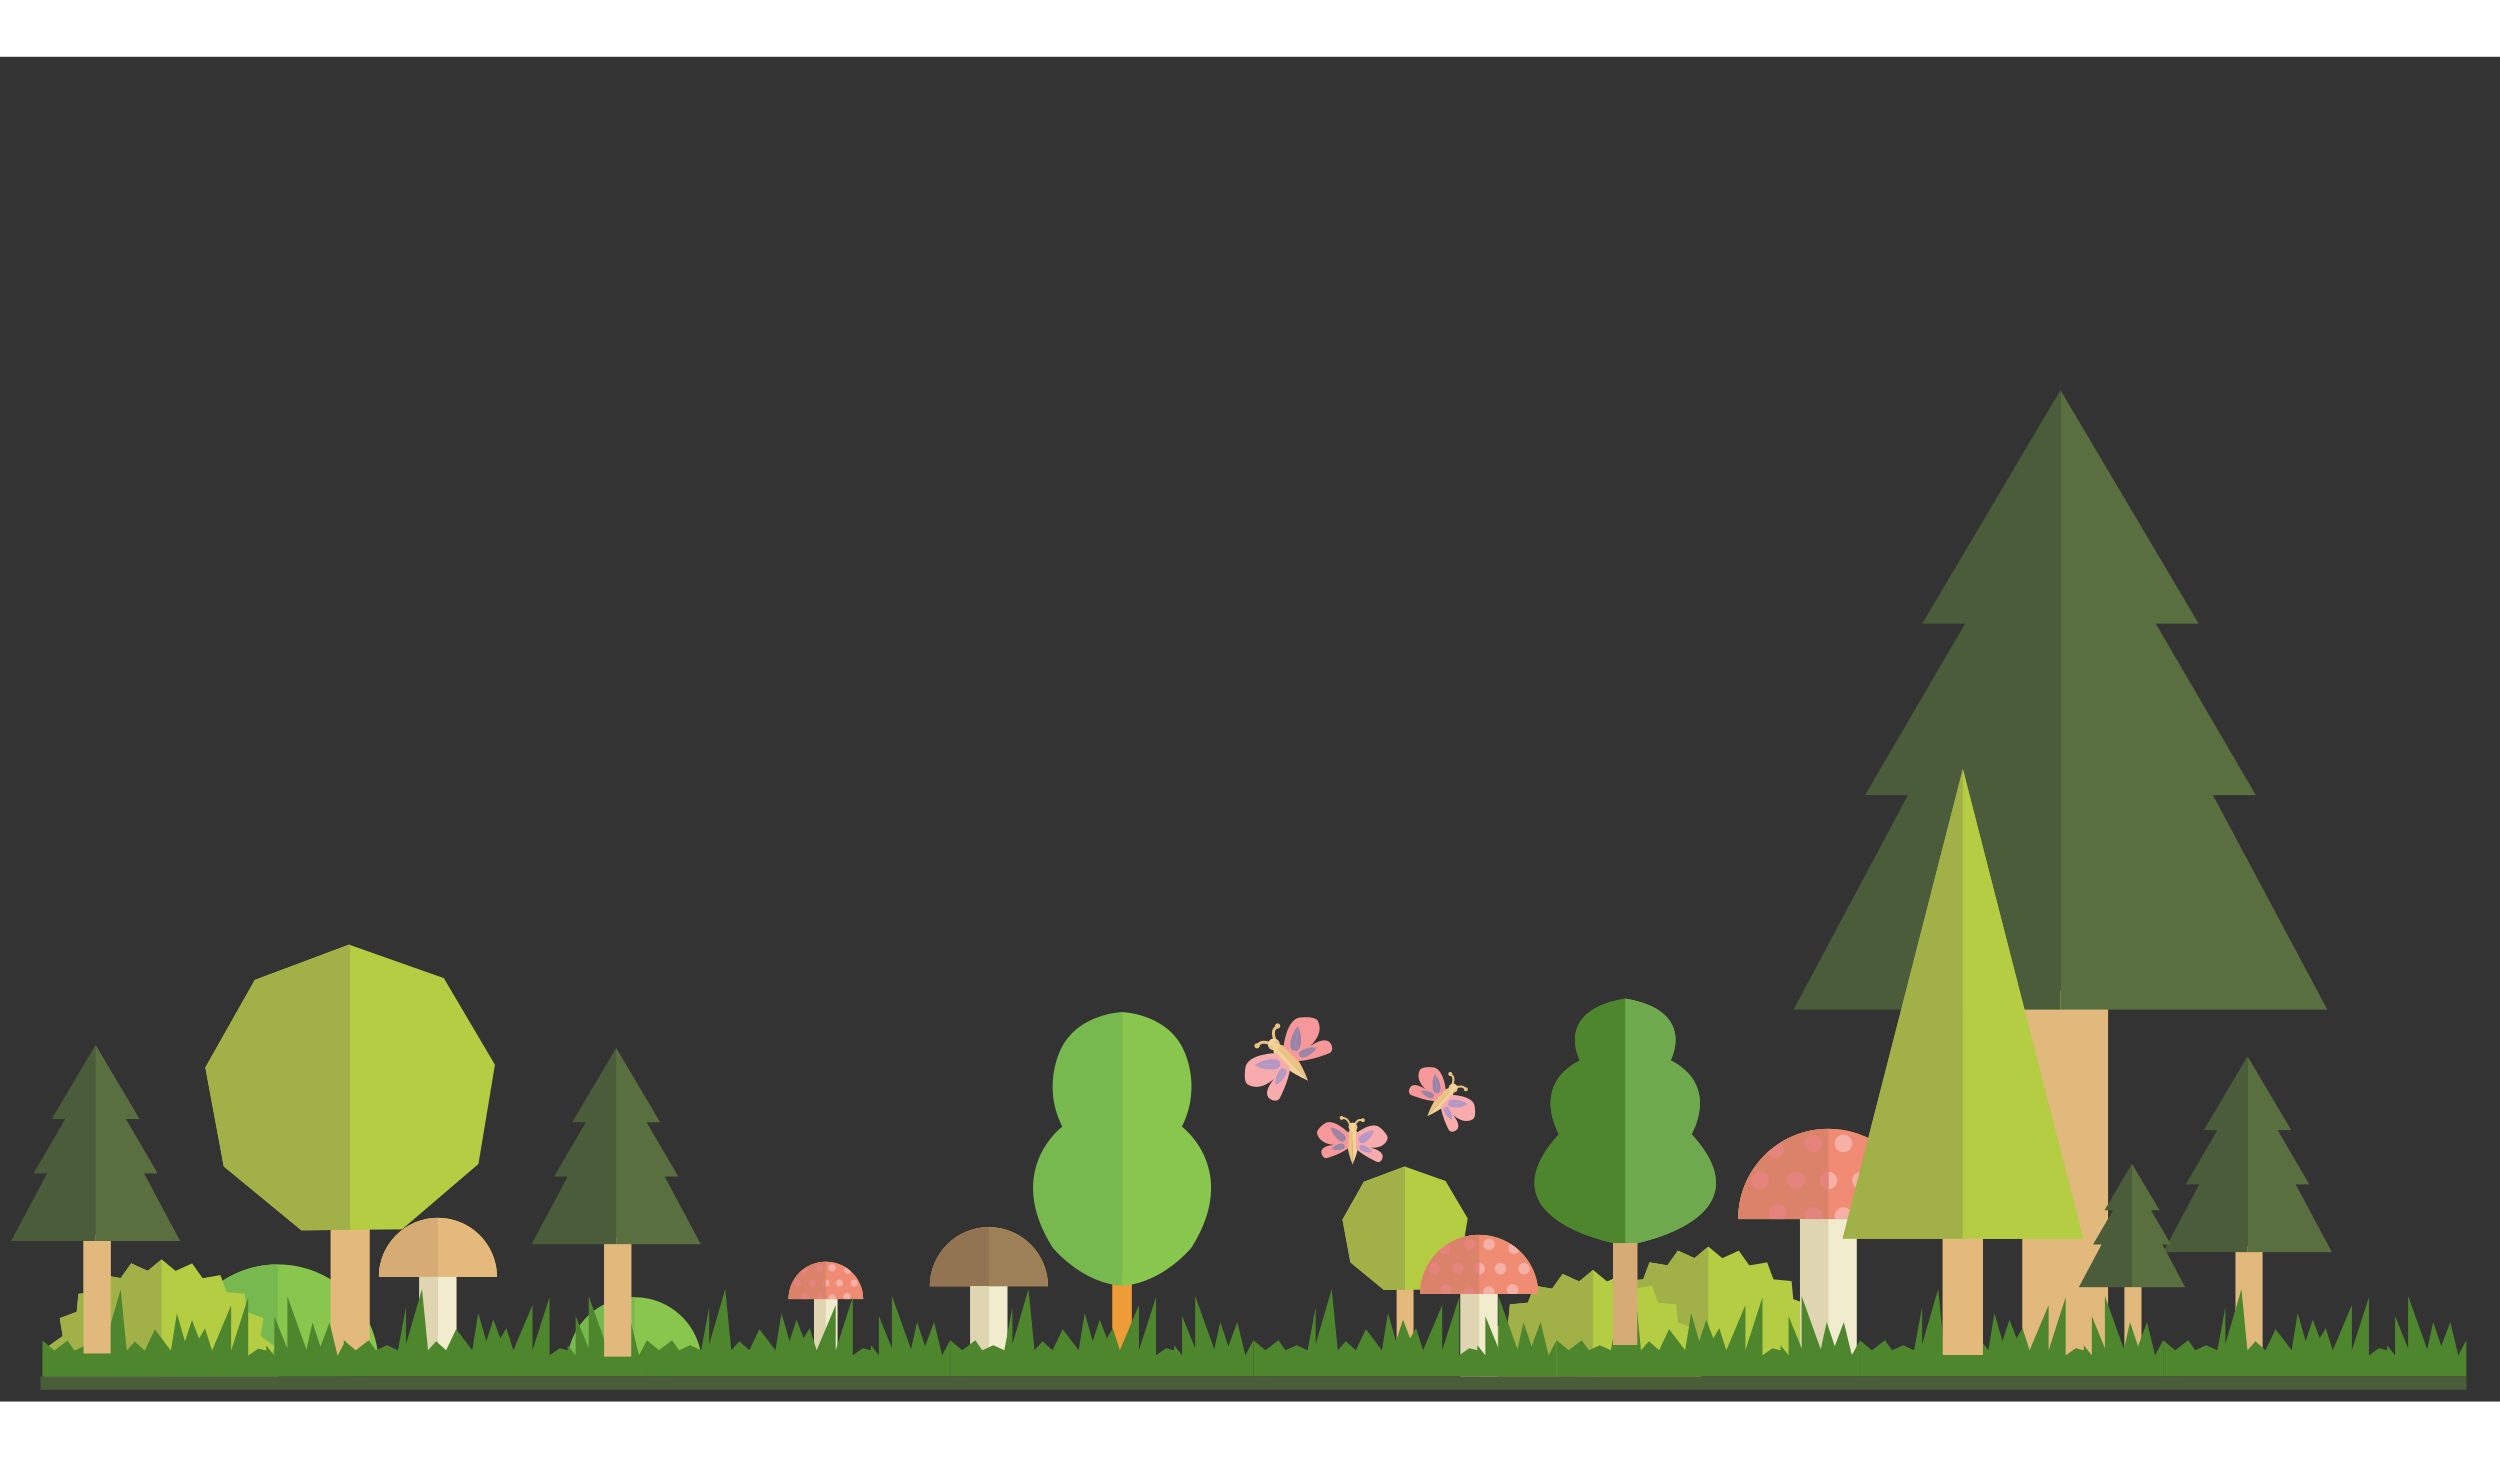 <?xml version="1.0" encoding="UTF-8" standalone="no"?>
<svg
   xmlns:dc="http://purl.org/dc/elements/1.1/"
   xmlns:cc="http://creativecommons.org/ns#"
   xmlns:rdf="http://www.w3.org/1999/02/22-rdf-syntax-ns#"
   xmlns:svg="http://www.w3.org/2000/svg"
   xmlns="http://www.w3.org/2000/svg"
   xmlns:sodipodi="http://sodipodi.sourceforge.net/DTD/sodipodi-0.dtd"
   xmlns:inkscape="http://www.inkscape.org/namespaces/inkscape"
   width="600px"
   height="350px"
   viewBox="0 0 2291.356 1232.548"
   id="svg6090"
   version="1.1"
   inkscape:version="1.0.2-2 (e86c870879, 2021-01-15)"
   sodipodi:docname="front.svg">
  <rect x="0" y="0" width="2291.356" height="1232.548" fill="#333333" stroke="none"/>
  <defs
     id="defs6092">
    <clipPath
       clipPathUnits="userSpaceOnUse"
       id="clipPath4549">
      <path
         d="m 103.639,162.058 17.962,0 0,-16.597 -17.962,0 0,16.597 z"
         id="path4551"
         inkscape:connector-curvature="0" />
    </clipPath>
    <clipPath
       clipPathUnits="userSpaceOnUse"
       id="clipPath4565">
      <path
         d="m 119.15,148.521 16.815,0 0,-17.972 -16.815,0 0,17.972 z"
         id="path4567"
         inkscape:connector-curvature="0" />
    </clipPath>
    <clipPath
       clipPathUnits="userSpaceOnUse"
       id="clipPath4649">
      <path
         d="m 193.507,141.779 16.134,0 0,-14.597 -16.134,0 0,14.597 z"
         id="path4651"
         inkscape:connector-curvature="0" />
    </clipPath>
    <clipPath
       clipPathUnits="userSpaceOnUse"
       id="clipPath4665">
      <path
         d="m 180.604,129.872 15.104,0 0,-15.806 -15.104,0 0,15.806 z"
         id="path4667"
         inkscape:connector-curvature="0" />
    </clipPath>
    <filter
       style="color-interpolation-filters:sRGB"
       inkscape:label="Drop Shadow"
       id="filter8391">
      <feFlood
         flood-opacity="0.498"
         flood-color="rgb(0,0,0)"
         result="flood"
         id="feFlood8393" />
      <feComposite
         in="flood"
         in2="SourceGraphic"
         operator="in"
         result="composite1"
         id="feComposite8395" />
      <feGaussianBlur
         in="composite1"
         stdDeviation="3"
         result="blur"
         id="feGaussianBlur8397" />
      <feOffset
         dx="6"
         dy="6"
         result="offset"
         id="feOffset8399" />
      <feComposite
         in="SourceGraphic"
         in2="offset"
         operator="over"
         result="composite2"
         id="feComposite8401" />
    </filter>
    <filter
       style="color-interpolation-filters:sRGB"
       inkscape:label="Drop Shadow"
       id="filter8403">
      <feFlood
         flood-opacity="0.498"
         flood-color="rgb(0,0,0)"
         result="flood"
         id="feFlood8405" />
      <feComposite
         in="flood"
         in2="SourceGraphic"
         operator="in"
         result="composite1"
         id="feComposite8407" />
      <feGaussianBlur
         in="composite1"
         stdDeviation="3"
         result="blur"
         id="feGaussianBlur8409" />
      <feOffset
         dx="6"
         dy="6"
         result="offset"
         id="feOffset8411" />
      <feComposite
         in="SourceGraphic"
         in2="offset"
         operator="over"
         result="composite2"
         id="feComposite8413" />
    </filter>
  </defs>
  <sodipodi:namedview
     id="base"
     pagecolor="#ffffff"
     bordercolor="#666666"
     borderopacity="1.0"
     inkscape:pageopacity="0.0"
     inkscape:pageshadow="2"
     inkscape:zoom="0.98994949"
     inkscape:cx="655.72631"
     inkscape:cy="314.58749"
     inkscape:document-units="px"
     inkscape:current-layer="layer1"
     showgrid="false"
     inkscape:window-width="1368"
     inkscape:window-height="850"
     inkscape:window-x="-6"
     inkscape:window-y="-6"
     inkscape:window-maximized="1"
     fit-margin-top="0"
     fit-margin-left="0"
     fit-margin-right="0"
     fit-margin-bottom="0"
     inkscape:document-rotation="0" />
  <g
     inkscape:label="Layer 1"
     inkscape:groupmode="layer"
     id="layer1"
     transform="translate(1297.107,14.369)">
    <g
       id="g5974"
       transform="matrix(2.761,0,0,-2.761,-1190.145,1586.364)">
      <g
         transform="translate(86.977,145.267)"
         id="g4185">
        <path
           inkscape:connector-curvature="0"
           id="path4187"
           style="fill:#89c64d;fill-opacity:1;fill-rule:nonzero;stroke:none"
           d="m 0,0 -67.059,0 c 0,18.565 15.011,33.614 33.53,33.614 C -15.011,33.614 0,18.565 0,0" />
      </g>
      <g
         transform="translate(53.447,178.881)"
         id="g4189">
        <path
           inkscape:connector-curvature="0"
           id="path4191"
           style="fill:#77b84f;fill-opacity:1;fill-rule:nonzero;stroke:none"
           d="m 0,0 0,-33.614 -33.529,0 C -33.529,-15.049 -18.519,0 0,0" />
      </g>
    </g>
    <g
       id="g5968"
       transform="matrix(2.761,0,0,-2.761,-1190.145,1347.54)">
      <g
         transform="translate(194.269,59.088)"
         id="g4193">
        <path
           inkscape:connector-curvature="0"
           id="path4195"
           style="fill:#89c64d;fill-opacity:1;fill-rule:nonzero;stroke:none"
           d="m 0,0 -44.689,0 c 0,12.372 10.003,22.401 22.345,22.401 C -10.003,22.401 0,12.372 0,0" />
      </g>
      <g
         transform="translate(171.925,81.49)"
         id="g4197">
        <path
           inkscape:connector-curvature="0"
           id="path4199"
           style="fill:#77b84f;fill-opacity:1;fill-rule:nonzero;stroke:none"
           d="m 0,0 0,-22.401 -22.345,0 C -22.345,-10.029 -12.341,0 0,0" />
      </g>
    </g>
    <g
       id="g6081"
       transform="matrix(2.761,0,0,-2.761,-198.355,1633.978)">
      <g
         transform="translate(141.545,202.352)"
         id="g4223">
        <path
           inkscape:connector-curvature="0"
           id="path4225"
           style="fill:#596f40;fill-opacity:1;fill-rule:nonzero;stroke:none"
           d="m 0,0 c 0,0 -49,7.5 -22,37 0,0 -9.618,16 6.941,24.5 C -15.059,61.5 -24,78 0,82" />
      </g>
      <g
         transform="translate(141.545,202.352)"
         id="g4227">
        <path
           inkscape:connector-curvature="0"
           id="path4229"
           style="fill:#6fa94e;fill-opacity:1;fill-rule:nonzero;stroke:none"
           d="m 0,0 c 0,0 49,7.5 22,37 0,0 9.618,16 -6.941,24.5 C 15.059,61.5 24,78 0,82" />
      </g>
      <path
         inkscape:connector-curvature="0"
         id="path4231"
         style="fill:#d7ab76;fill-opacity:1;fill-rule:nonzero;stroke:none"
         d="m 145.545,169.353 -8.043,0 0,33.816 8.043,0 0,-33.816 z" />
    </g>
    <g
       transform="matrix(8.735,0,0,-8.735,-1230.788,2812.15)"
       id="g8114-1">
      <path
         d="m 213.604,186.261 -9,0 0,39.351 9,0 0,-39.351 z"
         style="fill:#e2b97c;fill-opacity:1;fill-rule:nonzero;stroke:none"
         id="path8116-7"
         inkscape:connector-curvature="0" />
      <g
         id="g8118-9"
         transform="translate(208.604,288.611)">
        <path
           d="m 0,0 -14.5,-24.5 4.5,0 -10.5,-18 4.5,0 -12,-22.5 28,0 0,65 z"
           style="fill:#4a5c39;fill-opacity:1;fill-rule:nonzero;stroke:none"
           id="path8120-5"
           inkscape:connector-curvature="0" />
      </g>
      <g
         id="g8122-1"
         transform="translate(208.604,288.611)">
        <path
           d="m 0,0 14.5,-24.5 -4.5,0 10.5,-18 -4.5,0 L 28,-65 0,-65 0,0 Z"
           style="fill:#596f40;fill-opacity:1;fill-rule:nonzero;stroke:none"
           id="path8124-6"
           inkscape:connector-curvature="0" />
      </g>
    </g>
    <g
       id="g5993"
       transform="matrix(2.761,0,0,-2.761,-1088.101,1775.406)">
      <g
         transform="translate(-18.801,70.017)"
         id="g5776">
        <path
           d="m 65.839,146.303 -13,0 0,48.5 13,0 0,-48.5 z"
           style="fill:#e3ba7c;fill-opacity:1;fill-rule:nonzero;stroke:none"
           id="path4233"
           inkscape:connector-curvature="0" />
        <g
           id="g4235"
           transform="translate(107.404,243.602)">
          <path
             d="m 0,0 -5.48,-32.93 -25.37,-21.7 -17.21,-0.16 -16.18,-0.16 -25.78,21.21 -6.11,32.83 16.42,29.07 31.26,11.72 0.39,-0.14 L -16.97,28.76 0,0 Z"
             style="fill:#b5cd43;fill-opacity:1;fill-rule:nonzero;stroke:none"
             id="path4237"
             inkscape:connector-curvature="0" />
        </g>
        <g
           id="g4239"
           transform="translate(59.344,283.343)">
          <path
             d="m 0,0 0,-94.53 -16.18,-0.16 -25.78,21.21 -6.11,32.83 16.42,29.07 L -0.39,0.14 0,0 Z"
             style="fill:#a1b147;fill-opacity:1;fill-rule:nonzero;stroke:none"
             id="path4241"
             inkscape:connector-curvature="0" />
        </g>
      </g>
    </g>
    <path
       d="m -1.527,1166.539 -15.522,0 0,-57.91 15.522,0 0,57.91 z"
       style="fill:#e3ba7c;fill-opacity:1;fill-rule:nonzero;stroke:none"
       id="path4243"
       inkscape:connector-curvature="0" />
    <g
       id="g4245"
       transform="matrix(2.761,0,0,-2.761,48.099,1050.361)">
      <path
         d="m 0,0 -2.369,-14.239 -10.97,-9.382 -7.441,-0.069 -6.996,-0.07 -11.147,9.171 -2.642,14.195 7.1,12.57 13.516,5.067 0.169,-0.06 L -7.338,12.435 0,0 Z"
         style="fill:#b5cd43;fill-opacity:1;fill-rule:nonzero;stroke:none"
         id="path4247"
         inkscape:connector-curvature="0" />
    </g>
    <g
       id="g4249"
       transform="matrix(2.761,0,0,-2.761,-9.283,1002.913)">
      <path
         d="m 0,0 0,-40.873 -6.996,-0.069 -11.147,9.171 -2.642,14.195 7.1,12.569 L -0.169,0.061 0,0 Z"
         style="fill:#a1b147;fill-opacity:1;fill-rule:nonzero;stroke:none"
         id="path4251"
         inkscape:connector-curvature="0" />
    </g>
    <g
       id="g5793"
       transform="matrix(2.761,0,0,-2.761,-1859.692,1408.408)">
      <g
         transform="translate(368.744,110.272)"
         id="g4253">
        <path
           inkscape:connector-curvature="0"
           id="path4255"
           style="fill:#e5b737;fill-opacity:1;fill-rule:nonzero;stroke:none"
           d="m 0,0 -39.2,0 c 0,10.824 8.777,19.601 19.6,19.601 C -8.776,19.601 0,10.824 0,0" />
      </g>
      <g
         transform="translate(368.744,110.272)"
         id="g4257">
        <path
           inkscape:connector-curvature="0"
           id="path4259"
           style="fill:#e5b97c;fill-opacity:1;fill-rule:nonzero;stroke:none"
           d="m 0,0 -39.2,0 c 0,10.824 8.777,19.601 19.6,19.601 C -8.776,19.601 0,10.824 0,0" />
      </g>
      <g
         transform="translate(349.144,129.872)"
         id="g4261">
        <path
           inkscape:connector-curvature="0"
           id="path4263"
           style="fill:#d6ab74;fill-opacity:1;fill-rule:nonzero;stroke:none"
           d="m 0,0 0,-19.601 -19.6,0 C -19.6,-8.776 -10.824,0 0,0" />
      </g>
      <path
         inkscape:connector-curvature="0"
         id="path4265"
         style="fill:#f1eccd;fill-opacity:1;fill-rule:nonzero;stroke:none"
         d="m 355.314,80.872 -12.341,0 0,29.399 12.341,0 0,-29.399 z" />
      <path
         inkscape:connector-curvature="0"
         id="path4267"
         style="fill:#dfd5b0;fill-opacity:1;fill-rule:nonzero;stroke:none"
         d="m 349.144,80.872 -6.17,0 0,29.399 6.17,0 0,-29.399 z" />
    </g>
    <g
       id="g5783"
       transform="matrix(2.761,0,0,-2.761,-737.215,1342.169)">
      <g
         transform="translate(145.09,83.191)"
         id="g4269">
        <path
           inkscape:connector-curvature="0"
           id="path4271"
           style="fill:#e5b737;fill-opacity:1;fill-rule:nonzero;stroke:none"
           d="m 0,0 -39.2,0 c 0,10.824 8.776,19.601 19.599,19.601 C -8.776,19.601 0,10.824 0,0" />
      </g>
      <g
         transform="translate(145.09,83.191)"
         id="g4273">
        <path
           inkscape:connector-curvature="0"
           id="path4275"
           style="fill:#9e8058;fill-opacity:1;fill-rule:nonzero;stroke:none"
           d="m 0,0 -39.2,0 c 0,10.824 8.776,19.601 19.599,19.601 C -8.776,19.601 0,10.824 0,0" />
      </g>
      <g
         transform="translate(125.49,102.792)"
         id="g4277">
        <path
           inkscape:connector-curvature="0"
           id="path4279"
           style="fill:#927452;fill-opacity:1;fill-rule:nonzero;stroke:none"
           d="m 0,0 0,-19.601 -19.6,0 C -19.6,-8.776 -10.823,0 0,0" />
      </g>
      <path
         inkscape:connector-curvature="0"
         id="path4281"
         style="fill:#f1eccd;fill-opacity:1;fill-rule:nonzero;stroke:none"
         d="m 131.661,53.792 -12.341,0 0,29.399 12.341,0 0,-29.399 z" />
      <path
         inkscape:connector-curvature="0"
         id="path4283"
         style="fill:#dfd5b0;fill-opacity:1;fill-rule:nonzero;stroke:none"
         d="m 125.49,53.792 -6.17,0 0,29.399 6.17,0 0,-29.399 z" />
    </g>
    <g
       id="g5986"
       transform="matrix(2.761,0,0,-2.761,-1308.3,1691.265)">
      <path
         inkscape:connector-curvature="0"
         id="path4285"
         style="fill:#e2b97c;fill-opacity:1;fill-rule:nonzero;stroke:none"
         d="m 213.604,186.261 -9,0 0,39.351 9,0 0,-39.351 z" />
      <g
         transform="translate(208.604,288.611)"
         id="g4287">
        <path
           inkscape:connector-curvature="0"
           id="path4289"
           style="fill:#4a5c39;fill-opacity:1;fill-rule:nonzero;stroke:none"
           d="m 0,0 -14.5,-24.5 4.5,0 -10.5,-18 4.5,0 -12,-22.5 28,0 0,65 z" />
      </g>
      <g
         transform="translate(208.604,288.611)"
         id="g4291">
        <path
           inkscape:connector-curvature="0"
           id="path4293"
           style="fill:#596f40;fill-opacity:1;fill-rule:nonzero;stroke:none"
           d="m 0,0 14.5,-24.5 -4.5,0 10.5,-18 -4.5,0 L 28,-65 0,-65 0,0 Z" />
      </g>
    </g>
    <path
       d="m 776.655,1184.408 -24.853,0 0,-108.664 24.853,0 0,108.664 z"
       style="fill:#e2b97c;fill-opacity:1;fill-rule:nonzero;stroke:none"
       id="path4295"
       inkscape:connector-curvature="0" />
    <g
       id="g4297"
       transform="matrix(2.761,0,0,-2.761,762.848,901.777)">
      <path
         d="m 0,0 -14.5,-24.5 4.5,0 -10.5,-18 4.5,0 -12,-22.5 28,0 0,65 z"
         style="fill:#4a5c39;fill-opacity:1;fill-rule:nonzero;stroke:none"
         id="path4299"
         inkscape:connector-curvature="0" />
    </g>
    <g
       id="g4301"
       transform="matrix(2.761,0,0,-2.761,762.848,901.777)">
      <path
         d="m 0,0 14.5,-24.5 -4.5,0 10.5,-18 -4.5,0 L 28,-65 0,-65 0,0 Z"
         style="fill:#596f40;fill-opacity:1;fill-rule:nonzero;stroke:none"
         id="path4303"
         inkscape:connector-curvature="0" />
    </g>
    <path
       d="m 665.663,1178.399 -15.668,0 0,-68.51 15.668,0 0,68.51 z"
       style="fill:#e2b97c;fill-opacity:1;fill-rule:nonzero;stroke:none"
       id="path4305"
       inkscape:connector-curvature="0" />
    <g
       id="g4307"
       transform="matrix(2.761,0,0,-2.761,656.958,1000.208)">
      <path
         d="m 0,0 -9.142,-15.446 2.837,0 -6.62,-11.349 2.837,0 L -17.653,-40.98 0,-40.98 0,0 Z"
         style="fill:#4a5c39;fill-opacity:1;fill-rule:nonzero;stroke:none"
         id="path4309"
         inkscape:connector-curvature="0" />
    </g>
    <g
       id="g4311"
       transform="matrix(2.761,0,0,-2.761,656.958,1000.208)">
      <path
         d="m 0,0 9.142,-15.446 -2.837,0 6.62,-11.349 -2.837,0 L 17.653,-40.98 0,-40.98 0,0 Z"
         style="fill:#596f40;fill-opacity:1;fill-rule:nonzero;stroke:none"
         id="path4313"
         inkscape:connector-curvature="0" />
    </g>
    <g
       transform="matrix(2.761,0,0,-2.761,-1785.443,1688.408)"
       id="g8156">
      <path
         d="m 213.604,186.261 -9,0 0,39.351 9,0 0,-39.351 z"
         style="fill:#e2b97c;fill-opacity:1;fill-rule:nonzero;stroke:none"
         id="path8158"
         inkscape:connector-curvature="0" />
      <g
         id="g8160"
         transform="translate(208.604,288.611)">
        <path
           d="m 0,0 -14.5,-24.5 4.5,0 -10.5,-18 4.5,0 -12,-22.5 28,0 0,65 z"
           style="fill:#4a5c39;fill-opacity:1;fill-rule:nonzero;stroke:none"
           id="path8162"
           inkscape:connector-curvature="0" />
      </g>
      <g
         id="g8164"
         transform="translate(208.604,288.611)">
        <path
           d="m 0,0 14.5,-24.5 -4.5,0 10.5,-18 -4.5,0 L 28,-65 0,-65 0,0 Z"
           style="fill:#596f40;fill-opacity:1;fill-rule:nonzero;stroke:none"
           id="path8166"
           inkscape:connector-curvature="0" />
      </g>
    </g>
    <g
       id="g5980"
       transform="matrix(2.761,0,0,-2.761,-1929.512,1764.665)">
      <g
         transform="translate(321.748,206.086)"
         id="g4315">
        <path
           inkscape:connector-curvature="0"
           id="path4317"
           style="fill:#b5cd43;fill-opacity:1;fill-rule:nonzero;stroke:none"
           d="m 0,0 -78.1,0 3.83,4.64 -2.5,5.47 4.9,3.49 -1,5.93 5.64,2.1 0.57,5.98 5.99,0.57 2.1,5.64 5.93,-1 3.49,4.9 5.47,-2.5 4.63,3.83 4.64,-3.83 5.47,2.5 3.49,-4.9 5.93,1 2.1,-5.64 5.99,-0.57 0.57,-5.98 5.63,-2.1 -1,-5.93 4.9,-3.49 L -3.83,4.64 0,0 Z" />
      </g>
      <g
         transform="translate(282.698,245.136)"
         id="g4319">
        <path
           inkscape:connector-curvature="0"
           id="path4321"
           style="fill:#a1b147;fill-opacity:1;fill-rule:nonzero;stroke:none"
           d="m 0,0 0,-39.05 -39.05,0 3.83,4.64 -2.5,5.471 4.9,3.489 -1,5.93 5.64,2.1 0.57,5.981 5.99,0.569 2.1,5.641 5.93,-1 3.49,4.899 5.47,-2.5 L 0,0 Z" />
      </g>
    </g>
    <g
       id="g4323"
       transform="matrix(2.761,0,0,-2.761,376.473,1183.993)">
      <path
         d="m 0,0 -78.101,0 3.83,4.641 -2.5,5.469 4.9,3.49 -1,5.93 5.641,2.1 0.57,5.98 5.989,0.57 2.101,5.64 5.929,-1 3.491,4.9 5.469,-2.5 4.63,3.83 4.641,-3.83 5.47,2.5 3.49,-4.9 5.929,1 2.1,-5.64 5.99,-0.57 0.571,-5.98 5.63,-2.1 -1,-5.93 4.9,-3.49 L -3.83,4.641 0,0 Z"
         style="fill:#b5cd43;fill-opacity:1;fill-rule:nonzero;stroke:none"
         id="path4325"
         inkscape:connector-curvature="0" />
    </g>
    <g
       id="g4327"
       transform="matrix(2.761,0,0,-2.761,268.637,1076.161)">
      <path
         d="m 0,0 0,-39.05 -39.05,0 3.83,4.641 -2.5,5.47 4.9,3.489 -1,5.93 5.64,2.1 0.571,5.981 5.989,0.569 2.1,5.641 5.93,-1 3.49,4.899 5.47,-2.5 L 0,0 Z"
         style="fill:#a1b147;fill-opacity:1;fill-rule:nonzero;stroke:none"
         id="path4329"
         inkscape:connector-curvature="0" />
    </g>
    <g
       id="g4331"
       transform="matrix(2.761,0,0,-2.761,270.816,1205.372)">
      <path
         d="m 0,0 -78.1,0 3.829,4.641 -2.5,5.469 4.901,3.491 -1,5.929 5.64,2.101 0.57,5.979 5.99,0.571 2.1,5.639 5.93,-1 3.49,4.901 5.47,-2.5 4.63,3.83 4.64,-3.83 5.471,2.5 3.489,-4.901 5.929,1 2.101,-5.639 5.99,-0.571 0.57,-5.979 5.63,-2.101 -1,-5.929 4.9,-3.491 L -3.83,4.641 0,0 Z"
         style="fill:#b5cd43;fill-opacity:1;fill-rule:nonzero;stroke:none"
         id="path4333"
         inkscape:connector-curvature="0" />
    </g>
    <g
       id="g4335"
       transform="matrix(2.761,0,0,-2.761,162.984,1097.537)">
      <path
         d="m 0,0 0,-39.051 -39.05,0 3.829,4.641 -2.5,5.47 4.901,3.49 -1,5.929 5.639,2.101 0.571,5.98 5.99,0.57 2.099,5.64 5.931,-1 3.489,4.9 5.471,-2.5 L 0,0 Z"
         style="fill:#a1b147;fill-opacity:1;fill-rule:nonzero;stroke:none"
         id="path4337"
         inkscape:connector-curvature="0" />
    </g>
    <g
       id="g6041"
       transform="matrix(2.761,0,0,-2.761,-1208.047,1501.5)">
      <g
         transform="translate(-1.953,109.792)"
         id="g6037">
        <path
           d="m 247.737,9.781 -7.801,0 0,18.585 7.801,0 0,-18.585 z"
           style="fill:#f1eccd;fill-opacity:1;fill-rule:nonzero;stroke:none"
           id="path4351"
           inkscape:connector-curvature="0" />
        <path
           d="m 243.836,9.779 -3.9,0 0,18.586 3.9,0 0,-18.586 z"
           style="fill:#dfd5b0;fill-opacity:1;fill-rule:nonzero;stroke:none"
           id="path4353"
           inkscape:connector-curvature="0" />
      </g>
      <g
         transform="translate(-1.945,108.267)"
         id="g6001">
        <g
           id="g4339"
           transform="translate(250.006,28.365)">
          <path
             d="m 0,0 -2.27,0 -3.9,0 -3.9,0 -8.49,0 c 0,6.847 5.55,12.391 12.39,12.391 2.415,0 4.672,-0.69 6.575,-1.891 C 1.068,10.09 1.688,9.615 2.257,9.078 4.697,6.821 6.221,3.591 6.221,0 L 1.675,0 0,0 Z"
             style="fill:#e5b737;fill-opacity:1;fill-rule:nonzero;stroke:none"
             id="path4341"
             inkscape:connector-curvature="0" />
        </g>
        <g
           id="g4343"
           transform="translate(256.227,28.365)">
          <path
             d="m 0,0 -24.781,0 c 0,6.847 5.551,12.391 12.39,12.391 2.415,0 4.672,-0.69 6.575,-1.891 0.664,-0.41 1.283,-0.885 1.852,-1.422 C -1.523,6.821 0,3.591 0,0"
             style="fill:#f08b74;fill-opacity:1;fill-rule:nonzero;stroke:none"
             id="path4345"
             inkscape:connector-curvature="0" />
        </g>
        <g
           id="g4347"
           transform="translate(243.836,40.757)">
          <path
             d="m 0,0 0,-12.391 -12.391,0 C -12.391,-5.548 -6.842,0 0,0"
             style="fill:#da826a;fill-opacity:1;fill-rule:nonzero;stroke:none"
             id="path4349"
             inkscape:connector-curvature="0" />
        </g>
        <g
           id="g4355"
           transform="translate(247.111,38.752)">
          <path
             d="m 0,0 c 0,-0.666 -0.54,-1.205 -1.205,-1.205 -0.666,0 -1.206,0.539 -1.206,1.205 0,0.666 0.54,1.205 1.206,1.205 C -0.54,1.205 0,0.666 0,0"
             style="fill:#f7b0a7;fill-opacity:1;fill-rule:nonzero;stroke:none"
             id="path4357"
             inkscape:connector-curvature="0" />
        </g>
        <g
           id="g4359"
           transform="translate(252.263,37.443)">
          <path
             d="m 0,0 c -0.183,-0.424 -0.607,-0.721 -1.1,-0.721 -0.67,0 -1.207,0.537 -1.207,1.201 0,0.386 0.177,0.727 0.455,0.942 C -1.188,1.012 -0.569,0.537 0,0"
             style="fill:#f7b0a7;fill-opacity:1;fill-rule:nonzero;stroke:none"
             id="path4361"
             inkscape:connector-curvature="0" />
        </g>
        <g
           id="g4363"
           transform="translate(245.043,33.671)">
          <path
             d="m 0,0 c 0,-0.663 -0.543,-1.207 -1.208,-1.207 l 0,2.408 C -0.543,1.201 0,0.664 0,0"
             style="fill:#f7b0a7;fill-opacity:1;fill-rule:nonzero;stroke:none"
             id="path4365"
             inkscape:connector-curvature="0" />
        </g>
        <g
           id="g4367"
           transform="translate(249.522,33.668)">
          <path
             d="m 0,0 c 0,-0.666 -0.54,-1.205 -1.205,-1.205 -0.666,0 -1.205,0.539 -1.205,1.205 0,0.666 0.539,1.205 1.205,1.205 C -0.54,1.205 0,0.666 0,0"
             style="fill:#f7b0a7;fill-opacity:1;fill-rule:nonzero;stroke:none"
             id="path4369"
             inkscape:connector-curvature="0" />
        </g>
        <g
           id="g4371"
           transform="translate(254.46,33.668)">
          <path
             d="m 0,0 c 0,-0.666 -0.54,-1.205 -1.205,-1.205 -0.666,0 -1.205,0.539 -1.205,1.205 0,0.666 0.539,1.205 1.205,1.205 C -0.54,1.205 0,0.666 0,0"
             style="fill:#f7b0a7;fill-opacity:1;fill-rule:nonzero;stroke:none"
             id="path4373"
             inkscape:connector-curvature="0" />
        </g>
        <g
           id="g4375"
           transform="translate(251.681,28.365)">
          <path
             d="m 0,0 c 0.228,0.215 0.367,0.524 0.367,0.866 0,0.664 -0.537,1.201 -1.201,1.201 -0.67,0 -1.208,-0.537 -1.208,-1.201 0,-0.342 0.139,-0.644 0.367,-0.866 L 0,0 Z"
             style="fill:#f7b0a7;fill-opacity:1;fill-rule:nonzero;stroke:none"
             id="path4377"
             inkscape:connector-curvature="0" />
        </g>
        <g
           id="g4379"
           transform="translate(247.111,28.776)">
          <path
             d="m 0,0 c 0,-0.146 -0.025,-0.284 -0.076,-0.411 l -2.257,0 c -0.05,0.127 -0.076,0.265 -0.076,0.411 0,0.67 0.537,1.207 1.201,1.207 C -0.538,1.207 0,0.67 0,0"
             style="fill:#f7b0a7;fill-opacity:1;fill-rule:nonzero;stroke:none"
             id="path4381"
             inkscape:connector-curvature="0" />
        </g>
        <g
           id="g4383"
           transform="translate(240.593,38.752)">
          <path
             d="M 0,0 C 0,-0.666 0.54,-1.205 1.205,-1.205 1.871,-1.205 2.41,-0.666 2.41,0 2.41,0.666 1.871,1.205 1.205,1.205 0.54,1.205 0,0.666 0,0"
             style="fill:#e5847c;fill-opacity:1;fill-rule:nonzero;stroke:none"
             id="path4385"
             inkscape:connector-curvature="0" />
        </g>
        <g
           id="g4387"
           transform="translate(235.441,37.443)">
          <path
             d="m 0,0 c 0.184,-0.424 0.607,-0.721 1.1,-0.721 0.67,0 1.208,0.537 1.208,1.201 0,0.386 -0.178,0.727 -0.456,0.942 C 1.188,1.012 0.569,0.537 0,0"
             style="fill:#e5847c;fill-opacity:1;fill-rule:nonzero;stroke:none"
             id="path4389"
             inkscape:connector-curvature="0" />
        </g>
        <g
           id="g4391"
           transform="translate(242.66,33.671)">
          <path
             d="m 0,0 c 0,-0.663 0.544,-1.207 1.208,-1.207 l 0,2.408 C 0.544,1.201 0,0.664 0,0"
             style="fill:#e5847c;fill-opacity:1;fill-rule:nonzero;stroke:none"
             id="path4393"
             inkscape:connector-curvature="0" />
        </g>
        <g
           id="g4395"
           transform="translate(238.182,33.668)">
          <path
             d="m 0,0 c 0,-0.666 0.54,-1.205 1.205,-1.205 0.666,0 1.206,0.539 1.206,1.205 0,0.666 -0.54,1.205 -1.206,1.205 C 0.54,1.205 0,0.666 0,0"
             style="fill:#e5847c;fill-opacity:1;fill-rule:nonzero;stroke:none"
             id="path4397"
             inkscape:connector-curvature="0" />
        </g>
        <g
           id="g4399"
           transform="translate(233.243,33.668)">
          <path
             d="m 0,0 c 0,-0.666 0.54,-1.205 1.206,-1.205 0.665,0 1.205,0.539 1.205,1.205 0,0.666 -0.54,1.205 -1.205,1.205 C 0.54,1.205 0,0.666 0,0"
             style="fill:#e5847c;fill-opacity:1;fill-rule:nonzero;stroke:none"
             id="path4401"
             inkscape:connector-curvature="0" />
        </g>
        <g
           id="g4403"
           transform="translate(237.698,28.365)">
          <path
             d="m 0,0 c 0.228,0.222 0.367,0.524 0.367,0.866 0,0.664 -0.537,1.201 -1.208,1.201 -0.663,0 -1.201,-0.537 -1.201,-1.201 0,-0.342 0.139,-0.651 0.367,-0.866 L 0,0 Z"
             style="fill:#e5847c;fill-opacity:1;fill-rule:nonzero;stroke:none"
             id="path4405"
             inkscape:connector-curvature="0" />
        </g>
        <g
           id="g4407"
           transform="translate(240.593,28.776)">
          <path
             d="m 0,0 c 0,-0.146 0.025,-0.284 0.076,-0.411 l 2.257,0 c 0.05,0.127 0.075,0.265 0.075,0.411 0,0.67 -0.537,1.207 -1.2,1.207 C 0.537,1.207 0,0.67 0,0"
             style="fill:#e5847c;fill-opacity:1;fill-rule:nonzero;stroke:none"
             id="path4409"
             inkscape:connector-curvature="0" />
        </g>
      </g>
    </g>
    <g
       id="g5944"
       transform="matrix(2.761,0,0,-2.761,-1295.768,1623.236)">
      <path
         inkscape:connector-curvature="0"
         id="path4411"
         style="fill:#ee9c37;fill-opacity:1;fill-rule:nonzero;stroke:none"
         d="m 375.244,159.616 -6.5,0 0,30 6.5,0 0,-30 z" />
      <g
         transform="translate(371.994,276.001)"
         id="g4413">
        <path
           inkscape:connector-curvature="0"
           id="path4415"
           style="fill:#77b84f;fill-opacity:1;fill-rule:nonzero;stroke:none"
           d="m 0,0 c 0,0 -13.944,-0.423 -19.86,-11.409 0,0 -7.183,-12.254 0,-26.62 0,0 -19.485,-14.367 -3.193,-40.143 0,0 9.532,-11.832 23.053,-12.677 L 0,0 Z" />
      </g>
      <g
         transform="translate(371.994,276.001)"
         id="g4417">
        <path
           inkscape:connector-curvature="0"
           id="path4419"
           style="fill:#89c64d;fill-opacity:1;fill-rule:nonzero;stroke:none"
           d="m 0,0 c 0,0 13.944,-0.423 19.86,-11.409 0,0 7.183,-12.254 0,-26.62 0,0 19.484,-14.367 3.193,-40.143 0,0 -9.532,-11.832 -23.053,-12.677 L 0,0 Z" />
      </g>
    </g>
    <g
       id="g5937"
       transform="matrix(4.327,0,0,-4.327,-1376.734,1832.73)">
      <path
         inkscape:connector-curvature="0"
         id="path4421"
         style="fill:#e3b97c;fill-opacity:1;fill-rule:nonzero;stroke:none"
         d="m 438.419,151.886 -8.5,0 0,25.5 8.5,0 0,-25.5 z" />
      <g
         transform="translate(434.169,276.001)"
         id="g4423">
        <path
           inkscape:connector-curvature="0"
           id="path4425"
           style="fill:#a1b147;fill-opacity:1;fill-rule:nonzero;stroke:none"
           d="M 0,0 -25.5,-99.5 0,-99.5 0,0 Z" />
      </g>
      <g
         transform="translate(434.169,276.001)"
         id="g4427">
        <path
           inkscape:connector-curvature="0"
           id="path4429"
           style="fill:#b5cd43;fill-opacity:1;fill-rule:nonzero;stroke:none"
           d="M 0,0 25.5,-99.5 0,-99.5 0,0 Z" />
      </g>
    </g>
    <g
       id="g5899"
       transform="matrix(2.761,0,0,-2.761,-747.957,1462.115)">
      <g
         transform="translate(301.881,124.078)"
         id="g4431">
        <path
           inkscape:connector-curvature="0"
           id="path4433"
           style="fill:#e5b737;fill-opacity:1;fill-rule:nonzero;stroke:none"
           d="m 0,0 -3.59,0 -6.17,0 -6.17,0 -13.43,0 c 0,10.83 8.78,19.6 19.6,19.6 3.82,0 7.39,-1.09 10.4,-2.991 C 1.689,15.96 2.67,15.21 3.57,14.359 7.43,10.79 9.84,5.68 9.84,0 L 2.65,0 0,0 Z" />
      </g>
      <g
         transform="translate(311.721,124.078)"
         id="g4435">
        <path
           inkscape:connector-curvature="0"
           id="path4437"
           style="fill:#f08b74;fill-opacity:1;fill-rule:nonzero;stroke:none"
           d="m 0,0 -39.2,0 c 0,10.83 8.78,19.6 19.6,19.6 3.82,0 7.39,-1.09 10.4,-2.991 1.05,-0.649 2.03,-1.399 2.93,-2.25 C -2.41,10.79 0,5.68 0,0" />
      </g>
      <g
         transform="translate(292.121,143.68)"
         id="g4439">
        <path
           inkscape:connector-curvature="0"
           id="path4441"
           style="fill:#da826a;fill-opacity:1;fill-rule:nonzero;stroke:none"
           d="m 0,0 0,-19.601 -19.6,0 C -19.6,-8.776 -10.823,0 0,0" />
      </g>
      <path
         inkscape:connector-curvature="0"
         id="path4443"
         style="fill:#f1eccd;fill-opacity:1;fill-rule:nonzero;stroke:none"
         d="m 298.291,94.68 -12.34,0 0,29.399 12.34,0 0,-29.399 z" />
      <path
         inkscape:connector-curvature="0"
         id="path4445"
         style="fill:#dfd5b0;fill-opacity:1;fill-rule:nonzero;stroke:none"
         d="m 292.121,94.678 -6.17,0 0,29.4 6.17,0 0,-29.4 z" />
      <g
         transform="translate(297.302,140.508)"
         id="g4447">
        <path
           inkscape:connector-curvature="0"
           id="path4449"
           style="fill:#f7b0a7;fill-opacity:1;fill-rule:nonzero;stroke:none"
           d="m 0,0 c 0,-1.053 -0.854,-1.906 -1.906,-1.906 -1.053,0 -1.907,0.853 -1.907,1.906 0,1.053 0.854,1.906 1.907,1.906 C -0.854,1.906 0,1.053 0,0" />
      </g>
      <g
         transform="translate(305.451,138.438)"
         id="g4451">
        <path
           inkscape:connector-curvature="0"
           id="path4453"
           style="fill:#f7b0a7;fill-opacity:1;fill-rule:nonzero;stroke:none"
           d="m 0,0 c -0.29,-0.67 -0.96,-1.14 -1.74,-1.14 -1.061,0 -1.91,0.85 -1.91,1.901 0,0.609 0.28,1.149 0.719,1.489 C -1.881,1.601 -0.9,0.851 0,0" />
      </g>
      <g
         transform="translate(294.031,132.471)"
         id="g4455">
        <path
           inkscape:connector-curvature="0"
           id="path4457"
           style="fill:#f7b0a7;fill-opacity:1;fill-rule:nonzero;stroke:none"
           d="m 0,0 c 0,-1.05 -0.86,-1.91 -1.91,-1.91 l 0,3.81 C -0.86,1.9 0,1.05 0,0" />
      </g>
      <g
         transform="translate(301.114,132.466)"
         id="g4459">
        <path
           inkscape:connector-curvature="0"
           id="path4461"
           style="fill:#f7b0a7;fill-opacity:1;fill-rule:nonzero;stroke:none"
           d="m 0,0 c 0,-1.053 -0.854,-1.906 -1.906,-1.906 -1.053,0 -1.907,0.853 -1.907,1.906 0,1.053 0.854,1.906 1.907,1.906 C -0.854,1.906 0,1.053 0,0" />
      </g>
      <g
         transform="translate(308.928,132.466)"
         id="g4463">
        <path
           inkscape:connector-curvature="0"
           id="path4465"
           style="fill:#f7b0a7;fill-opacity:1;fill-rule:nonzero;stroke:none"
           d="m 0,0 c 0,-1.053 -0.854,-1.906 -1.907,-1.906 -1.053,0 -1.906,0.853 -1.906,1.906 0,1.053 0.853,1.906 1.906,1.906 C -0.854,1.906 0,1.053 0,0" />
      </g>
      <g
         transform="translate(304.531,124.078)"
         id="g4467">
        <path
           inkscape:connector-curvature="0"
           id="path4469"
           style="fill:#f7b0a7;fill-opacity:1;fill-rule:nonzero;stroke:none"
           d="m 0,0 c 0.359,0.34 0.58,0.83 0.58,1.37 0,1.05 -0.851,1.9 -1.9,1.9 -1.061,0 -1.91,-0.85 -1.91,-1.9 0,-0.54 0.219,-1.02 0.58,-1.37 L 0,0 Z" />
      </g>
      <g
         transform="translate(297.301,124.728)"
         id="g4471">
        <path
           inkscape:connector-curvature="0"
           id="path4473"
           style="fill:#f7b0a7;fill-opacity:1;fill-rule:nonzero;stroke:none"
           d="m 0,0 c 0,-0.229 -0.04,-0.45 -0.12,-0.649 l -3.569,0 C -3.77,-0.45 -3.81,-0.229 -3.81,0 c 0,1.061 0.85,1.91 1.9,1.91 C -0.85,1.91 0,1.061 0,0" />
      </g>
      <g
         transform="translate(286.99,140.508)"
         id="g4475">
        <path
           inkscape:connector-curvature="0"
           id="path4477"
           style="fill:#e5847c;fill-opacity:1;fill-rule:nonzero;stroke:none"
           d="m 0,0 c 0,-1.053 0.854,-1.906 1.906,-1.906 1.053,0 1.907,0.853 1.907,1.906 0,1.053 -0.854,1.906 -1.907,1.906 C 0.854,1.906 0,1.053 0,0" />
      </g>
      <g
         transform="translate(278.841,138.438)"
         id="g4479">
        <path
           inkscape:connector-curvature="0"
           id="path4481"
           style="fill:#e5847c;fill-opacity:1;fill-rule:nonzero;stroke:none"
           d="m 0,0 c 0.29,-0.67 0.96,-1.14 1.74,-1.14 1.06,0 1.91,0.85 1.91,1.901 C 3.65,1.37 3.37,1.91 2.93,2.25 1.88,1.601 0.9,0.851 0,0" />
      </g>
      <g
         transform="translate(290.261,132.471)"
         id="g4483">
        <path
           inkscape:connector-curvature="0"
           id="path4485"
           style="fill:#e5847c;fill-opacity:1;fill-rule:nonzero;stroke:none"
           d="m 0,0 c 0,-1.05 0.86,-1.91 1.91,-1.91 l 0,3.81 C 0.86,1.9 0,1.05 0,0" />
      </g>
      <g
         transform="translate(283.178,132.466)"
         id="g4487">
        <path
           inkscape:connector-curvature="0"
           id="path4489"
           style="fill:#e5847c;fill-opacity:1;fill-rule:nonzero;stroke:none"
           d="m 0,0 c 0,-1.053 0.854,-1.906 1.906,-1.906 1.053,0 1.907,0.853 1.907,1.906 0,1.053 -0.854,1.906 -1.907,1.906 C 0.854,1.906 0,1.053 0,0" />
      </g>
      <g
         transform="translate(275.364,132.466)"
         id="g4491">
        <path
           inkscape:connector-curvature="0"
           id="path4493"
           style="fill:#e5847c;fill-opacity:1;fill-rule:nonzero;stroke:none"
           d="M 0,0 C 0,-1.053 0.854,-1.906 1.906,-1.906 2.96,-1.906 3.813,-1.053 3.813,0 3.813,1.053 2.96,1.906 1.906,1.906 0.854,1.906 0,1.053 0,0" />
      </g>
      <g
         transform="translate(282.411,124.078)"
         id="g4495">
        <path
           inkscape:connector-curvature="0"
           id="path4497"
           style="fill:#e5847c;fill-opacity:1;fill-rule:nonzero;stroke:none"
           d="m 0,0 c 0.359,0.35 0.58,0.83 0.58,1.37 0,1.05 -0.851,1.9 -1.91,1.9 -1.05,0 -1.9,-0.85 -1.9,-1.9 0,-0.54 0.22,-1.03 0.58,-1.37 L 0,0 Z" />
      </g>
      <g
         transform="translate(286.991,124.728)"
         id="g4499">
        <path
           inkscape:connector-curvature="0"
           id="path4501"
           style="fill:#e5847c;fill-opacity:1;fill-rule:nonzero;stroke:none"
           d="m 0,0 c 0,-0.229 0.04,-0.45 0.12,-0.649 l 3.569,0 C 3.77,-0.45 3.81,-0.229 3.81,0 3.81,1.061 2.96,1.91 1.91,1.91 0.85,1.91 0,1.061 0,0" />
      </g>
    </g>
    <g
       id="g4503"
       transform="matrix(2.761,0,0,-2.761,-1258.23,1162.242)"
       style="fill:#4e862e;fill-opacity:1">
      <path
         d="M 0,0 3.98,-3.333 8.313,0 l 2.334,-3.333 3.666,1.666 3.667,-1.666 2.667,14.333 0,-12.333 5.333,18.333 2,-20.333 2.667,3 3.333,-3 3.333,7 5.334,-7 2,12.333 2.666,-9.333 2.334,7.166 2.333,-6.166 2,3.333 2.333,-7.333 6.334,15 0,-15 5.666,17.666 0,-19.333 3.334,2.333 2.666,-0.666 0,1.666 2.667,-3.333 0,13 4.333,-10.667 0,17.334 6.334,-17.667 2,9 2.666,-8 3,8 2.667,-11 2.667,5 0,-12 L 0,-12 0,0 Z"
         style="fill:#4e862e;fill-opacity:1;fill-rule:nonzero;stroke:none"
         id="path4505"
         inkscape:connector-curvature="0" />
    </g>
    <g
       id="g4507"
       transform="matrix(2.761,0,0,-2.761,-982.036,1161.961)"
       style="fill:#4e862e;fill-opacity:1">
      <path
         d="M 0,0 3.98,-3.333 8.314,0 l 2.333,-3.333 3.667,1.666 3.666,-1.666 2.667,14.333 0,-12.333 5.333,18.333 2,-20.333 2.667,3 3.333,-3 3.334,7 5.333,-7 2,12.333 2.667,-9.333 2.333,7.166 2.333,-6.166 2,3.333 2.334,-7.333 6.333,15 0,-15 5.667,17.666 0,-19.333 3.333,2.333 2.667,-0.666 0,1.666 2.666,-3.333 0,13 4.334,-10.667 0,17.334 6.333,-17.667 2,9 2.667,-8 3,8 2.666,-11 2.667,5 0,-12 L 0,-12 0,0 Z"
         style="fill:#4e862e;fill-opacity:1;fill-rule:nonzero;stroke:none"
         id="path4509"
         inkscape:connector-curvature="0" />
    </g>
    <g
       id="g4511"
       transform="matrix(2.761,0,0,-2.761,-704.109,1161.961)"
       style="fill:#4e862e;fill-opacity:1">
      <path
         d="M 0,0 3.98,-3.333 8.314,0 l 2.333,-3.333 3.667,1.666 3.666,-1.666 2.667,14.333 0,-12.333 5.333,18.333 2,-20.333 2.667,3 3.333,-3 3.334,7 5.333,-7 2,12.333 2.667,-9.333 2.333,7.166 2.333,-6.166 2,3.333 2.334,-7.333 6.333,15 0,-15 5.667,17.666 0,-19.333 3.333,2.333 2.667,-0.666 0,1.666 2.666,-3.333 0,13 4.334,-10.667 0,17.334 6.333,-17.667 2,9 2.667,-8 3,8 2.666,-11 2.667,5 0,-12 L 0,-12 0,0 Z"
         style="fill:#4e862e;fill-opacity:1;fill-rule:nonzero;stroke:none"
         id="path4513"
         inkscape:connector-curvature="0" />
    </g>
    <g
       id="g4515"
       transform="matrix(2.761,0,0,-2.761,-426.18,1161.961)"
       style="fill:#4e862e;fill-opacity:1">
      <path
         d="M 0,0 3.98,-3.333 8.313,0 l 2.334,-3.333 3.666,1.666 3.667,-1.666 2.667,14.333 0,-12.333 5.333,18.333 2,-20.333 2.667,3 3.333,-3 3.333,7 5.334,-7 2,12.333 2.666,-9.333 2.334,7.166 2.333,-6.166 2,3.333 2.333,-7.333 6.334,15 0,-15 5.666,17.666 0,-19.333 3.334,2.333 2.666,-0.666 0,1.666 2.667,-3.333 0,13 4.333,-10.667 0,17.334 6.334,-17.667 2,9 2.666,-8 3,8 2.667,-11 2.666,5 0,-12 L 0,-12 0,0 Z"
         style="fill:#4e862e;fill-opacity:1;fill-rule:nonzero;stroke:none"
         id="path4517"
         inkscape:connector-curvature="0" />
    </g>
    <g
       id="g4519"
       transform="matrix(2.761,0,0,-2.761,-148.254,1161.961)"
       style="fill:#4e862e;fill-opacity:1">
      <path
         d="M 0,0 3.98,-3.333 8.314,0 l 2.333,-3.333 3.667,1.666 3.666,-1.666 2.667,14.333 0,-12.333 5.333,18.333 2,-20.333 2.667,3 3.333,-3 3.334,7 5.333,-7 2,12.333 2.667,-9.333 2.333,7.166 2.333,-6.166 2,3.333 2.334,-7.333 6.333,15 0,-15 5.667,17.666 0,-19.333 3.333,2.333 2.667,-0.666 0,1.666 2.666,-3.333 0,13 4.334,-10.667 0,17.334 6.333,-17.667 2,9 2.667,-8 3,8 2.666,-11 2.667,5 0,-12 L 0,-12 0,0 Z"
         style="fill:#4e862e;fill-opacity:1;fill-rule:nonzero;stroke:none"
         id="path4521"
         inkscape:connector-curvature="0" />
    </g>
    <g
       transform="matrix(4.219,0,0,-4.219,-853.773,1574.411)"
       id="g8415">
      <g
         id="g8417"
         transform="translate(301.881,124.078)">
        <path
           d="m 0,0 -3.59,0 -6.17,0 -6.17,0 -13.43,0 c 0,10.83 8.78,19.6 19.6,19.6 3.82,0 7.39,-1.09 10.4,-2.991 C 1.689,15.96 2.67,15.21 3.57,14.359 7.43,10.79 9.84,5.68 9.84,0 L 2.65,0 0,0 Z"
           style="fill:#e5b737;fill-opacity:1;fill-rule:nonzero;stroke:none"
           id="path8419"
           inkscape:connector-curvature="0" />
      </g>
      <g
         id="g8421"
         transform="translate(311.721,124.078)">
        <path
           d="m 0,0 -39.2,0 c 0,10.83 8.78,19.6 19.6,19.6 3.82,0 7.39,-1.09 10.4,-2.991 1.05,-0.649 2.03,-1.399 2.93,-2.25 C -2.41,10.79 0,5.68 0,0"
           style="fill:#f08b74;fill-opacity:1;fill-rule:nonzero;stroke:none"
           id="path8423"
           inkscape:connector-curvature="0" />
      </g>
      <g
         id="g8425"
         transform="translate(292.121,143.68)">
        <path
           d="m 0,0 0,-19.601 -19.6,0 C -19.6,-8.776 -10.823,0 0,0"
           style="fill:#da826a;fill-opacity:1;fill-rule:nonzero;stroke:none"
           id="path8427"
           inkscape:connector-curvature="0" />
      </g>
      <path
         d="m 298.291,94.68 -12.34,0 0,29.399 12.34,0 0,-29.399 z"
         style="fill:#f1eccd;fill-opacity:1;fill-rule:nonzero;stroke:none"
         id="path8429"
         inkscape:connector-curvature="0" />
      <path
         d="m 292.121,94.678 -6.17,0 0,29.4 6.17,0 0,-29.4 z"
         style="fill:#dfd5b0;fill-opacity:1;fill-rule:nonzero;stroke:none"
         id="path8431"
         inkscape:connector-curvature="0" />
      <g
         id="g8433"
         transform="translate(297.302,140.508)">
        <path
           d="m 0,0 c 0,-1.053 -0.854,-1.906 -1.906,-1.906 -1.053,0 -1.907,0.853 -1.907,1.906 0,1.053 0.854,1.906 1.907,1.906 C -0.854,1.906 0,1.053 0,0"
           style="fill:#f7b0a7;fill-opacity:1;fill-rule:nonzero;stroke:none"
           id="path8435"
           inkscape:connector-curvature="0" />
      </g>
      <g
         id="g8437"
         transform="translate(305.451,138.438)">
        <path
           d="m 0,0 c -0.29,-0.67 -0.96,-1.14 -1.74,-1.14 -1.061,0 -1.91,0.85 -1.91,1.901 0,0.609 0.28,1.149 0.719,1.489 C -1.881,1.601 -0.9,0.851 0,0"
           style="fill:#f7b0a7;fill-opacity:1;fill-rule:nonzero;stroke:none"
           id="path8439"
           inkscape:connector-curvature="0" />
      </g>
      <g
         id="g8441"
         transform="translate(294.031,132.471)">
        <path
           d="m 0,0 c 0,-1.05 -0.86,-1.91 -1.91,-1.91 l 0,3.81 C -0.86,1.9 0,1.05 0,0"
           style="fill:#f7b0a7;fill-opacity:1;fill-rule:nonzero;stroke:none"
           id="path8443"
           inkscape:connector-curvature="0" />
      </g>
      <g
         id="g8445"
         transform="translate(301.114,132.466)">
        <path
           d="m 0,0 c 0,-1.053 -0.854,-1.906 -1.906,-1.906 -1.053,0 -1.907,0.853 -1.907,1.906 0,1.053 0.854,1.906 1.907,1.906 C -0.854,1.906 0,1.053 0,0"
           style="fill:#f7b0a7;fill-opacity:1;fill-rule:nonzero;stroke:none"
           id="path8447"
           inkscape:connector-curvature="0" />
      </g>
      <g
         id="g8449"
         transform="translate(308.928,132.466)">
        <path
           d="m 0,0 c 0,-1.053 -0.854,-1.906 -1.907,-1.906 -1.053,0 -1.906,0.853 -1.906,1.906 0,1.053 0.853,1.906 1.906,1.906 C -0.854,1.906 0,1.053 0,0"
           style="fill:#f7b0a7;fill-opacity:1;fill-rule:nonzero;stroke:none"
           id="path8451"
           inkscape:connector-curvature="0" />
      </g>
      <g
         id="g8453"
         transform="translate(304.531,124.078)">
        <path
           d="m 0,0 c 0.359,0.34 0.58,0.83 0.58,1.37 0,1.05 -0.851,1.9 -1.9,1.9 -1.061,0 -1.91,-0.85 -1.91,-1.9 0,-0.54 0.219,-1.02 0.58,-1.37 L 0,0 Z"
           style="fill:#f7b0a7;fill-opacity:1;fill-rule:nonzero;stroke:none"
           id="path8455"
           inkscape:connector-curvature="0" />
      </g>
      <g
         id="g8457"
         transform="translate(297.301,124.728)">
        <path
           d="m 0,0 c 0,-0.229 -0.04,-0.45 -0.12,-0.649 l -3.569,0 C -3.77,-0.45 -3.81,-0.229 -3.81,0 c 0,1.061 0.85,1.91 1.9,1.91 C -0.85,1.91 0,1.061 0,0"
           style="fill:#f7b0a7;fill-opacity:1;fill-rule:nonzero;stroke:none"
           id="path8459"
           inkscape:connector-curvature="0" />
      </g>
      <g
         id="g8461"
         transform="translate(286.99,140.508)">
        <path
           d="m 0,0 c 0,-1.053 0.854,-1.906 1.906,-1.906 1.053,0 1.907,0.853 1.907,1.906 0,1.053 -0.854,1.906 -1.907,1.906 C 0.854,1.906 0,1.053 0,0"
           style="fill:#e5847c;fill-opacity:1;fill-rule:nonzero;stroke:none"
           id="path8463"
           inkscape:connector-curvature="0" />
      </g>
      <g
         id="g8465"
         transform="translate(278.841,138.438)">
        <path
           d="m 0,0 c 0.29,-0.67 0.96,-1.14 1.74,-1.14 1.06,0 1.91,0.85 1.91,1.901 C 3.65,1.37 3.37,1.91 2.93,2.25 1.88,1.601 0.9,0.851 0,0"
           style="fill:#e5847c;fill-opacity:1;fill-rule:nonzero;stroke:none"
           id="path8467"
           inkscape:connector-curvature="0" />
      </g>
      <g
         id="g8469"
         transform="translate(290.261,132.471)">
        <path
           d="m 0,0 c 0,-1.05 0.86,-1.91 1.91,-1.91 l 0,3.81 C 0.86,1.9 0,1.05 0,0"
           style="fill:#e5847c;fill-opacity:1;fill-rule:nonzero;stroke:none"
           id="path8471"
           inkscape:connector-curvature="0" />
      </g>
      <g
         id="g8473"
         transform="translate(283.178,132.466)">
        <path
           d="m 0,0 c 0,-1.053 0.854,-1.906 1.906,-1.906 1.053,0 1.907,0.853 1.907,1.906 0,1.053 -0.854,1.906 -1.907,1.906 C 0.854,1.906 0,1.053 0,0"
           style="fill:#e5847c;fill-opacity:1;fill-rule:nonzero;stroke:none"
           id="path8475"
           inkscape:connector-curvature="0" />
      </g>
      <g
         id="g8477"
         transform="translate(275.364,132.466)">
        <path
           d="M 0,0 C 0,-1.053 0.854,-1.906 1.906,-1.906 2.96,-1.906 3.813,-1.053 3.813,0 3.813,1.053 2.96,1.906 1.906,1.906 0.854,1.906 0,1.053 0,0"
           style="fill:#e5847c;fill-opacity:1;fill-rule:nonzero;stroke:none"
           id="path8479"
           inkscape:connector-curvature="0" />
      </g>
      <g
         id="g8481"
         transform="translate(282.411,124.078)">
        <path
           d="m 0,0 c 0.359,0.35 0.58,0.83 0.58,1.37 0,1.05 -0.851,1.9 -1.91,1.9 -1.05,0 -1.9,-0.85 -1.9,-1.9 0,-0.54 0.22,-1.03 0.58,-1.37 L 0,0 Z"
           style="fill:#e5847c;fill-opacity:1;fill-rule:nonzero;stroke:none"
           id="path8483"
           inkscape:connector-curvature="0" />
      </g>
      <g
         id="g8485"
         transform="translate(286.991,124.728)">
        <path
           d="m 0,0 c 0,-0.229 0.04,-0.45 0.12,-0.649 l 3.569,0 C 3.77,-0.45 3.81,-0.229 3.81,0 3.81,1.061 2.96,1.91 1.91,1.91 0.85,1.91 0,1.061 0,0"
           style="fill:#e5847c;fill-opacity:1;fill-rule:nonzero;stroke:none"
           id="path8487"
           inkscape:connector-curvature="0" />
      </g>
    </g>
    <g
       id="g4523"
       transform="matrix(2.761,0,0,-2.761,129.674,1161.961)"
       style="fill:#4e862e;fill-opacity:1">
      <path
         d="M 0,0 3.98,-3.333 8.313,0 l 2.333,-3.333 3.667,1.666 3.667,-1.666 2.666,14.333 0,-12.333 5.334,18.333 2,-20.333 2.666,3 3.334,-3 3.333,7 5.333,-7 2,12.333 2.667,-9.333 2.333,7.166 2.334,-6.166 2,3.333 2.333,-7.333 6.333,15 0,-15 5.667,17.666 0,-19.333 3.333,2.333 2.667,-0.666 0,1.666 2.667,-3.333 0,13 4.333,-10.667 0,17.334 6.333,-17.667 2,9 2.667,-8 3,8 2.667,-11 2.666,5 0,-12 L 0,-12 0,0 Z"
         style="fill:#4e862e;fill-opacity:1;fill-rule:nonzero;stroke:none"
         id="path4525"
         inkscape:connector-curvature="0" />
    </g>
    <g
       id="g4527"
       transform="matrix(2.761,0,0,-2.761,407.6,1161.961)"
       style="fill:#4e862e;fill-opacity:1">
      <path
         d="M 0,0 3.98,-3.333 8.314,0 l 2.333,-3.333 3.667,1.666 3.666,-1.666 2.667,14.333 0,-12.333 5.333,18.333 2,-20.333 2.667,3 3.333,-3 3.334,7 5.333,-7 2,12.333 2.667,-9.333 2.333,7.166 2.333,-6.166 2,3.333 2.334,-7.333 6.333,15 0,-15 5.667,17.666 0,-19.333 3.333,2.333 2.667,-0.666 0,1.666 2.666,-3.333 0,13 4.334,-10.667 0,17.334 6.333,-17.667 2,9 2.667,-8 3,8 2.666,-11 2.667,5 0,-12 L 0,-12 0,0 Z"
         style="fill:#4e862e;fill-opacity:1;fill-rule:nonzero;stroke:none"
         id="path4529"
         inkscape:connector-curvature="0" />
    </g>
    <g
       id="g4531"
       transform="matrix(2.761,0,0,-2.761,685.529,1161.961)"
       style="fill:#4e862e;fill-opacity:1">
      <path
         d="M 0,0 3.98,-3.333 8.313,0 l 2.334,-3.333 3.666,1.666 3.667,-1.666 2.667,14.333 0,-12.333 5.333,18.333 2,-20.333 2.667,3 3.333,-3 3.333,7 5.334,-7 2,12.333 2.666,-9.333 2.334,7.166 2.333,-6.166 2,3.333 2.333,-7.333 6.334,15 0,-15 5.666,17.666 0,-19.333 3.334,2.333 2.666,-0.666 0,1.666 2.667,-3.333 0,13 4.333,-10.667 0,17.334 6.334,-17.667 2,9 2.666,-8 3,8 2.667,-11 2.667,5 0,-12 L 0,-12 0,0 Z"
         style="fill:#4e862e;fill-opacity:1;fill-rule:nonzero;stroke:none"
         id="path4533"
         inkscape:connector-curvature="0" />
    </g>
    <path
       d="m 963.458,1207.438 -2223.422,0 0,-12.341 2223.422,0 0,12.341 z"
       style="fill:#495d39;fill-opacity:1;fill-rule:nonzero;stroke:none"
       id="path4535"
       inkscape:connector-curvature="0" />
    <g
       id="g5803"
       transform="matrix(2.761,0,0,-2.761,-654.901,1257.323)">
      <g
         transform="translate(190.204,132.717)"
         id="g4637">
        <path
           inkscape:connector-curvature="0"
           id="path4639"
           style="fill:#ebc384;fill-opacity:1;fill-rule:nonzero;stroke:none"
           d="M 0,0 11.395,-12.044 C 11.395,-12.044 6.947,1.399 0,0" />
      </g>
      <g
         transform="translate(190.258,132.767)"
         id="g4641">
        <path
           inkscape:connector-curvature="0"
           id="path4643"
           style="fill:#f5d297;fill-opacity:1;fill-rule:nonzero;stroke:none"
           d="M 0,0 11.395,-12.044 C 11.395,-12.044 -1.956,-6.676 0,0" />
      </g>
      <g
         id="g4645">
        <g
           id="g4647" />
        <g
           id="g4653">
          <g
             id="g4655"
             clip-path="url(#clipPath4649)">
            <g
               id="g4657"
               transform="translate(193.507,132.003)">
              <path
                 inkscape:connector-curvature="0"
                 id="path4659"
                 style="fill:#f69899;fill-opacity:1;fill-rule:nonzero;stroke:none"
                 d="m 0,0 4.719,-4.821 c 4.803,0.276 10.109,2.504 10.109,2.504 1.994,0.598 1.112,2.721 1.112,2.721 C 14.457,4.319 8.769,0.132 8.769,0.132 13.59,4.628 11.522,8.121 11.522,8.121 11.12,10.278 5.822,9.708 5.822,9.708 0.878,9.513 0,0 0,0" />
            </g>
          </g>
        </g>
      </g>
      <g
         id="g4661">
        <g
           id="g4663" />
        <g
           id="g4669">
          <g
             id="g4671"
             clip-path="url(#clipPath4665)">
            <g
               id="g4673"
               transform="translate(191.158,129.872)">
              <path
                 inkscape:connector-curvature="0"
                 id="path4675"
                 style="fill:#f7abac;fill-opacity:1;fill-rule:nonzero;stroke:none"
                 d="m 0,0 4.549,-4.975 c -0.648,-4.669 -3.321,-9.677 -3.321,-9.677 -0.762,-1.902 -2.856,-0.878 -2.856,-0.878 -3.874,1.746 0.824,6.979 0.824,6.979 -4.947,-4.363 -8.346,-2.077 -8.346,-2.077 -2.166,0.557 -1.181,5.686 -1.181,5.686 C -9.754,-0.131 0,0 0,0" />
            </g>
          </g>
        </g>
      </g>
      <g
         transform="translate(183.943,125.83)"
         id="g4677">
        <path
           inkscape:connector-curvature="0"
           id="path4679"
           style="fill:#b497c7;fill-opacity:1;fill-rule:nonzero;stroke:none"
           d="m 0,0 8.403,0.442 c 0,0 0.486,-1.455 -1.933,-1.775 0,0 -3.526,-0.508 -6.47,1.333" />
      </g>
      <g
         transform="translate(183.943,125.83)"
         id="g4681">
        <path
           inkscape:connector-curvature="0"
           id="path4683"
           style="fill:#b497c7;fill-opacity:1;fill-rule:nonzero;stroke:none"
           d="m 0,0 8.403,0.442 c 0,0 0.325,1.498 -2.117,1.564 0,0 -3.56,0.135 -6.286,-2.006" />
      </g>
      <g
         transform="translate(190.787,119.179)"
         id="g4685">
        <path
           inkscape:connector-curvature="0"
           id="path4687"
           style="fill:#b497c7;fill-opacity:1;fill-rule:nonzero;stroke:none"
           d="m 0,0 3.057,5.406 c 0,0 1.138,-0.277 0.384,-1.91 C 3.441,3.496 2.366,1.1 0,0" />
      </g>
      <g
         transform="translate(190.787,119.179)"
         id="g4689">
        <path
           inkscape:connector-curvature="0"
           id="path4691"
           style="fill:#b497c7;fill-opacity:1;fill-rule:nonzero;stroke:none"
           d="m 0,0 3.057,5.406 c 0,0 -0.843,0.797 -1.857,-0.695 C 1.2,4.711 -0.304,2.548 0,0" />
      </g>
      <g
         transform="translate(198.259,138.816)"
         id="g4693">
        <path
           inkscape:connector-curvature="0"
           id="path4695"
           style="fill:#9884a8;fill-opacity:1;fill-rule:nonzero;stroke:none"
           d="m 0,0 -1.091,-8.171 c 0,0 1.445,-0.586 1.955,1.752 0,0 0.786,3.404 -0.864,6.419" />
      </g>
      <g
         transform="translate(198.259,138.816)"
         id="g4697">
        <path
           inkscape:connector-curvature="0"
           id="path4699"
           style="fill:#9884a8;fill-opacity:1;fill-rule:nonzero;stroke:none"
           d="m 0,0 -1.091,-8.171 c 0,0 -1.551,-0.202 -1.43,2.186 0,0 0.134,3.487 2.521,5.985" />
      </g>
      <g
         transform="translate(204.511,131.626)"
         id="g4701">
        <path
           inkscape:connector-curvature="0"
           id="path4703"
           style="fill:#9884a8;fill-opacity:1;fill-rule:nonzero;stroke:none"
           d="m 0,0 -5.739,-2.571 c 0,0 0.195,-1.133 1.917,-0.521 0,0 2.521,0.865 3.822,3.092" />
      </g>
      <g
         transform="translate(204.511,131.626)"
         id="g4705">
        <path
           inkscape:connector-curvature="0"
           id="path4707"
           style="fill:#9884a8;fill-opacity:1;fill-rule:nonzero;stroke:none"
           d="m 0,0 -5.739,-2.571 c 0,0 -0.748,0.884 0.849,1.759 0,0 2.318,1.304 4.89,0.812" />
      </g>
      <g
         transform="translate(190.663,134.174)"
         id="g4709">
        <path
           inkscape:connector-curvature="0"
           id="path4711"
           style="fill:none;stroke:#ebc284;stroke-width:1;stroke-linecap:butt;stroke-linejoin:miter;stroke-miterlimit:10;stroke-dasharray:none;stroke-opacity:1"
           d="M 0,0 C 0,0 -1.735,3.704 1.041,4.495" />
      </g>
      <g
         transform="translate(190.885,138.274)"
         id="g4713">
        <path
           inkscape:connector-curvature="0"
           id="path4715"
           style="fill:#ebc384;fill-opacity:1;fill-rule:nonzero;stroke:none"
           d="M 0,0 C 0.328,-0.348 0.881,-0.368 1.236,-0.047 1.59,0.274 1.611,0.816 1.283,1.164 0.955,1.51 0.401,1.531 0.047,1.21 -0.308,0.888 -0.329,0.347 0,0" />
      </g>
      <g
         transform="translate(189.522,132.754)"
         id="g4717">
        <path
           inkscape:connector-curvature="0"
           id="path4719"
           style="fill:none;stroke:#ebc284;stroke-width:1;stroke-linecap:butt;stroke-linejoin:miter;stroke-miterlimit:10;stroke-dasharray:none;stroke-opacity:1"
           d="M 0,0 C 0,0 -3.639,1.977 -4.657,-0.672" />
      </g>
      <g
         transform="translate(185.329,132.85)"
         id="g4721">
        <path
           inkscape:connector-curvature="0"
           id="path4723"
           style="fill:#ebc384;fill-opacity:1;fill-rule:nonzero;stroke:none"
           d="m 0,0 c 0.329,-0.346 0.308,-0.889 -0.047,-1.21 -0.354,-0.32 -0.907,-0.3 -1.235,0.047 -0.329,0.347 -0.308,0.888 0.046,1.21 C -0.881,0.367 -0.328,0.347 0,0" />
      </g>
      <g
         transform="translate(188.82,131.463)"
         id="g4725">
        <path
           inkscape:connector-curvature="0"
           id="path4727"
           style="fill:#f5d297;fill-opacity:1;fill-rule:nonzero;stroke:none"
           d="M 0,0 C 0.736,-0.778 1.975,-0.824 2.771,-0.104 3.564,0.615 3.611,1.83 2.876,2.607 2.14,3.386 0.9,3.432 0.106,2.711 -0.688,1.99 -0.736,0.776 0,0" />
      </g>
      <g
         transform="translate(190.824,133.078)"
         id="g4729">
        <path
           inkscape:connector-curvature="0"
           id="path4731"
           style="fill:#ebc384;fill-opacity:1;fill-rule:nonzero;stroke:none"
           d="M 0,0 C 0.241,-0.254 0.647,-0.27 0.907,-0.033 1.168,0.203 1.183,0.601 0.941,0.854 0.702,1.108 0.295,1.124 0.036,0.889 -0.225,0.652 -0.24,0.255 0,0" />
      </g>
      <g
         transform="translate(188.9,131.334)"
         id="g4733">
        <path
           inkscape:connector-curvature="0"
           id="path4735"
           style="fill:#ebc384;fill-opacity:1;fill-rule:nonzero;stroke:none"
           d="M 0,0 C 0.241,-0.255 0.647,-0.271 0.907,-0.034 1.167,0.202 1.183,0.6 0.941,0.854 0.702,1.108 0.295,1.124 0.035,0.888 -0.225,0.651 -0.24,0.254 0,0" />
      </g>
    </g>
    <g
       transform="matrix(1.359,-1.151,-1.224,-1.445,-41.412,1330.062)"
       id="g8168">
      <g
         id="g8170"
         transform="translate(125.278,151.755)">
        <path
           d="m 0,0 -12.685,-13.694 c 0,0 4.951,15.285 12.685,13.694"
           style="fill:#ebc384;fill-opacity:1;fill-rule:nonzero;stroke:none"
           id="path8172"
           inkscape:connector-curvature="0" />
      </g>
      <g
         id="g8174"
         transform="translate(125.217,151.81)">
        <path
           d="m 0,0 -12.686,-13.693 c 0,0 14.863,6.103 12.686,13.693"
           style="fill:#f5d297;fill-opacity:1;fill-rule:nonzero;stroke:none"
           id="path8176"
           inkscape:connector-curvature="0" />
      </g>
      <g
         id="g8178">
        <g
           id="g8180" />
        <g
           id="g8182">
          <g
             clip-path="url(#clipPath4549)"
             id="g8184">
            <g
               transform="translate(121.601,150.942)"
               id="g8186">
              <path
                 d="m 0,0 -5.253,-5.481 c -5.349,0.314 -11.254,2.847 -11.254,2.847 -2.221,0.68 -1.239,3.094 -1.239,3.094 1.651,4.452 7.984,-0.31 7.984,-0.31 -5.367,5.113 -3.065,9.084 -3.065,9.084 0.448,2.453 6.346,1.804 6.346,1.804 C -0.978,10.816 0,0 0,0"
                 style="fill:#f69899;fill-opacity:1;fill-rule:nonzero;stroke:none"
                 id="path8188"
                 inkscape:connector-curvature="0" />
            </g>
          </g>
        </g>
      </g>
      <g
         id="g8190">
        <g
           id="g8192" />
        <g
           id="g8194">
          <g
             clip-path="url(#clipPath4565)"
             id="g8196">
            <g
               transform="translate(124.215,148.52)"
               id="g8198">
              <path
                 d="m 0,0 -5.065,-5.657 c 0.722,-5.308 3.699,-11.003 3.699,-11.003 0.847,-2.162 3.179,-0.999 3.179,-0.999 4.313,1.986 -0.918,7.936 -0.918,7.936 5.507,-4.961 9.292,-2.362 9.292,-2.362 2.411,0.634 1.314,6.465 1.314,6.465 C 10.859,-0.149 0,0 0,0"
                 style="fill:#f7abac;fill-opacity:1;fill-rule:nonzero;stroke:none"
                 id="path8200"
                 inkscape:connector-curvature="0" />
            </g>
          </g>
        </g>
      </g>
      <g
         id="g8202"
         transform="translate(132.248,143.925)">
        <path
           d="m 0,0 -9.355,0.503 c 0,0 -0.542,-1.655 2.152,-2.02 0,0 3.925,-0.577 7.203,1.517"
           style="fill:#b497c7;fill-opacity:1;fill-rule:nonzero;stroke:none"
           id="path8204"
           inkscape:connector-curvature="0" />
      </g>
      <g
         id="g8206"
         transform="translate(132.248,143.925)">
        <path
           d="m 0,0 -9.355,0.503 c 0,0 -0.361,1.703 2.355,1.776 0,0 3.965,0.154 7,-2.279"
           style="fill:#b497c7;fill-opacity:1;fill-rule:nonzero;stroke:none"
           id="path8208"
           inkscape:connector-curvature="0" />
      </g>
      <g
         id="g8210"
         transform="translate(124.629,136.361)">
        <path
           d="m 0,0 -3.404,6.146 c 0,0 -1.267,-0.314 -0.427,-2.171 0,0 1.196,-2.725 3.831,-3.975"
           style="fill:#b497c7;fill-opacity:1;fill-rule:nonzero;stroke:none"
           id="path8212"
           inkscape:connector-curvature="0" />
      </g>
      <g
         id="g8214"
         transform="translate(124.629,136.361)">
        <path
           d="m 0,0 -3.404,6.146 c 0,0 0.939,0.908 2.067,-0.79 0,0 1.675,-2.459 1.337,-5.356"
           style="fill:#b497c7;fill-opacity:1;fill-rule:nonzero;stroke:none"
           id="path8216"
           inkscape:connector-curvature="0" />
      </g>
      <g
         id="g8218"
         transform="translate(116.31,158.69)">
        <path
           d="m 0,0 1.215,-9.29 c 0,0 -1.609,-0.666 -2.178,1.992 0,0 -0.874,3.87 0.963,7.298"
           style="fill:#9884a8;fill-opacity:1;fill-rule:nonzero;stroke:none"
           id="path8220"
           inkscape:connector-curvature="0" />
      </g>
      <g
         id="g8222"
         transform="translate(116.31,158.69)">
        <path
           d="m 0,0 1.215,-9.29 c 0,0 1.725,-0.23 1.592,2.485 0,0 -0.15,3.965 -2.807,6.805"
           style="fill:#9884a8;fill-opacity:1;fill-rule:nonzero;stroke:none"
           id="path8224"
           inkscape:connector-curvature="0" />
      </g>
      <g
         id="g8226"
         transform="translate(109.35,150.516)">
        <path
           d="m 0,0 6.389,-2.925 c 0,0 -0.217,-1.288 -2.133,-0.592 0,0 -2.808,0.985 -4.256,3.517"
           style="fill:#9884a8;fill-opacity:1;fill-rule:nonzero;stroke:none"
           id="path8228"
           inkscape:connector-curvature="0" />
      </g>
      <g
         id="g8230"
         transform="translate(109.35,150.516)">
        <path
           d="m 0,0 6.389,-2.925 c 0,0 0.833,1.005 -0.946,2 0,0 -2.58,1.484 -5.443,0.925"
           style="fill:#9884a8;fill-opacity:1;fill-rule:nonzero;stroke:none"
           id="path8232"
           inkscape:connector-curvature="0" />
      </g>
      <g
         id="g8234"
         transform="translate(124.767,153.411)">
        <path
           d="M 0,0 C 0,0 1.932,4.211 -1.158,5.111"
           style="fill:none;stroke:#ebc284;stroke-width:1;stroke-linecap:butt;stroke-linejoin:miter;stroke-miterlimit:10;stroke-dasharray:none;stroke-opacity:1"
           id="path8236"
           inkscape:connector-curvature="0" />
      </g>
      <g
         id="g8238"
         transform="translate(124.519,158.073)">
        <path
           d="M 0,0 C -0.365,-0.395 -0.981,-0.418 -1.375,-0.053 -1.77,0.312 -1.793,0.929 -1.428,1.323 -1.063,1.718 -0.447,1.741 -0.052,1.376 0.342,1.011 0.366,0.395 0,0"
           style="fill:#ebc384;fill-opacity:1;fill-rule:nonzero;stroke:none"
           id="path8240"
           inkscape:connector-curvature="0" />
      </g>
      <g
         id="g8242"
         transform="translate(126.037,151.797)">
        <path
           d="M 0,0 C 0,0 4.051,2.247 5.185,-0.765"
           style="fill:none;stroke:#ebc284;stroke-width:1;stroke-linecap:butt;stroke-linejoin:miter;stroke-miterlimit:10;stroke-dasharray:none;stroke-opacity:1"
           id="path8244"
           inkscape:connector-curvature="0" />
      </g>
      <g
         id="g8246"
         transform="translate(130.704,151.906)">
        <path
           d="m 0,0 c -0.365,-0.395 -0.342,-1.011 0.053,-1.376 0.394,-0.365 1.01,-0.342 1.375,0.053 0.366,0.394 0.343,1.01 -0.052,1.376 C 0.981,0.418 0.365,0.395 0,0"
           style="fill:#ebc384;fill-opacity:1;fill-rule:nonzero;stroke:none"
           id="path8248"
           inkscape:connector-curvature="0" />
      </g>
      <g
         id="g8250"
         transform="translate(126.818,150.328)">
        <path
           d="M 0,0 C -0.819,-0.884 -2.199,-0.937 -3.083,-0.118 -3.968,0.701 -4.021,2.081 -3.201,2.966 -2.382,3.85 -1.002,3.902 -0.118,3.083 0.766,2.265 0.819,0.884 0,0"
           style="fill:#f5d297;fill-opacity:1;fill-rule:nonzero;stroke:none"
           id="path8252"
           inkscape:connector-curvature="0" />
      </g>
      <g
         id="g8254"
         transform="translate(124.587,152.166)">
        <path
           d="m 0,0 c -0.268,-0.289 -0.72,-0.307 -1.01,-0.038 -0.289,0.267 -0.306,0.72 -0.038,1.009 0.268,0.29 0.72,0.306 1.009,0.039 C 0.251,0.741 0.268,0.289 0,0"
           style="fill:#ebc384;fill-opacity:1;fill-rule:nonzero;stroke:none"
           id="path8256"
           inkscape:connector-curvature="0" />
      </g>
      <g
         id="g8258"
         transform="translate(126.728,150.182)">
        <path
           d="m 0,0 c -0.268,-0.289 -0.72,-0.307 -1.009,-0.038 -0.29,0.267 -0.307,0.72 -0.039,1.01 0.268,0.289 0.72,0.306 1.009,0.038 C 0.251,0.742 0.268,0.29 0,0"
           style="fill:#ebc384;fill-opacity:1;fill-rule:nonzero;stroke:none"
           id="path8260"
           inkscape:connector-curvature="0" />
      </g>
    </g>
    <g
       transform="matrix(2.761,0,0,-2.761,192.51,1075.2)"
       id="g8326"
       style="fill:#4e862e;fill-opacity:1">
      <path
         inkscape:connector-curvature="0"
         id="path8328"
         style="fill:#4e862e;fill-opacity:1;fill-rule:nonzero;stroke:none"
         d="m 0,0 c 0,0 -49,7.5 -22,37 0,0 -9.618,16 6.941,24.5 C -15.059,61.5 -24,78 0,82" />
    </g>
    <g
       transform="matrix(2.761,0,0,-2.761,192.51,1075.2)"
       id="g8330">
      <path
         inkscape:connector-curvature="0"
         id="path8332"
         style="fill:#6fa94e;fill-opacity:1;fill-rule:nonzero;stroke:none"
         d="m 0,0 c 0,0 49,7.5 22,37 0,0 9.618,16 -6.941,24.5 C 15.059,61.5 24,78 0,82" />
    </g>
    <path
       inkscape:connector-curvature="0"
       id="path8334"
       style="fill:#d7ab76;fill-opacity:1;fill-rule:nonzero;stroke:none"
       d="m 203.555,1166.325 -22.21,0 0,-93.38 22.21,0 0,93.38 z" />
    <g
       transform="matrix(4.327,0,0,-4.327,-1376.734,1832.73)"
       id="g8347">
      <path
         d="m 438.419,151.886 -8.5,0 0,25.5 8.5,0 0,-25.5 z"
         style="fill:#e3b97c;fill-opacity:1;fill-rule:nonzero;stroke:none"
         id="path8349"
         inkscape:connector-curvature="0" />
      <g
         id="g8351"
         transform="translate(434.169,276.001)">
        <path
           d="M 0,0 -25.5,-99.5 0,-99.5 0,0 Z"
           style="fill:#a1b147;fill-opacity:1;fill-rule:nonzero;stroke:none"
           id="path8353"
           inkscape:connector-curvature="0" />
      </g>
      <g
         id="g8355"
         transform="translate(434.169,276.001)">
        <path
           d="M 0,0 25.5,-99.5 0,-99.5 0,0 Z"
           style="fill:#b5cd43;fill-opacity:1;fill-rule:nonzero;stroke:none"
           id="path8357"
           inkscape:connector-curvature="0" />
      </g>
    </g>
    <g
       transform="matrix(2.761,0,0,-2.761,-1308.3,1691.265)"
       id="g8359">
      <path
         d="m 213.604,186.261 -9,0 0,39.351 9,0 0,-39.351 z"
         style="fill:#e2b97c;fill-opacity:1;fill-rule:nonzero;stroke:none"
         id="path8361"
         inkscape:connector-curvature="0" />
      <g
         id="g8363"
         transform="translate(208.604,288.611)">
        <path
           d="m 0,0 -14.5,-24.5 4.5,0 -10.5,-18 4.5,0 -12,-22.5 28,0 0,65 z"
           style="fill:#4a5c39;fill-opacity:1;fill-rule:nonzero;stroke:none"
           id="path8365"
           inkscape:connector-curvature="0" />
      </g>
      <g
         id="g8367"
         transform="translate(208.604,288.611)">
        <path
           d="m 0,0 14.5,-24.5 -4.5,0 10.5,-18 -4.5,0 L 28,-65 0,-65 0,0 Z"
           style="fill:#596f40;fill-opacity:1;fill-rule:nonzero;stroke:none"
           id="path8369"
           inkscape:connector-curvature="0" />
      </g>
    </g>
    <g
       id="g8371"
       transform="matrix(2.761,0,0,-2.761,-1785.443,1688.408)">
      <path
         inkscape:connector-curvature="0"
         id="path8373"
         style="fill:#e2b97c;fill-opacity:1;fill-rule:nonzero;stroke:none"
         d="m 213.604,186.261 -9,0 0,39.351 9,0 0,-39.351 z" />
      <g
         transform="translate(208.604,288.611)"
         id="g8375">
        <path
           inkscape:connector-curvature="0"
           id="path8377"
           style="fill:#4a5c39;fill-opacity:1;fill-rule:nonzero;stroke:none"
           d="m 0,0 -14.5,-24.5 4.5,0 -10.5,-18 4.5,0 -12,-22.5 28,0 0,65 z" />
      </g>
      <g
         transform="translate(208.604,288.611)"
         id="g8379">
        <path
           inkscape:connector-curvature="0"
           id="path8381"
           style="fill:#596f40;fill-opacity:1;fill-rule:nonzero;stroke:none"
           d="m 0,0 14.5,-24.5 -4.5,0 10.5,-18 -4.5,0 L 28,-65 0,-65 0,0 Z" />
      </g>
    </g>
    <g
       id="g5851"
       transform="matrix(1.878,0,0,-1.878,-200.387,1216.005)">
      <g
         transform="translate(125.278,151.755)"
         id="g4537">
        <path
           inkscape:connector-curvature="0"
           id="path4539"
           style="fill:#ebc384;fill-opacity:1;fill-rule:nonzero;stroke:none"
           d="m 0,0 -12.685,-13.694 c 0,0 4.951,15.285 12.685,13.694" />
      </g>
      <g
         transform="translate(125.217,151.81)"
         id="g4541">
        <path
           inkscape:connector-curvature="0"
           id="path4543"
           style="fill:#f5d297;fill-opacity:1;fill-rule:nonzero;stroke:none"
           d="m 0,0 -12.686,-13.693 c 0,0 14.863,6.103 12.686,13.693" />
      </g>
      <g
         id="g4545">
        <g
           id="g4547" />
        <g
           id="g4553">
          <g
             id="g4555"
             clip-path="url(#clipPath4549)">
            <g
               id="g4557"
               transform="translate(121.601,150.942)">
              <path
                 inkscape:connector-curvature="0"
                 id="path4559"
                 style="fill:#f69899;fill-opacity:1;fill-rule:nonzero;stroke:none"
                 d="m 0,0 -5.253,-5.481 c -5.349,0.314 -11.254,2.847 -11.254,2.847 -2.221,0.68 -1.239,3.094 -1.239,3.094 1.651,4.452 7.984,-0.31 7.984,-0.31 -5.367,5.113 -3.065,9.084 -3.065,9.084 0.448,2.453 6.346,1.804 6.346,1.804 C -0.978,10.816 0,0 0,0" />
            </g>
          </g>
        </g>
      </g>
      <g
         id="g4561">
        <g
           id="g4563" />
        <g
           id="g4569">
          <g
             id="g4571"
             clip-path="url(#clipPath4565)">
            <g
               id="g4573"
               transform="translate(124.215,148.52)">
              <path
                 inkscape:connector-curvature="0"
                 id="path4575"
                 style="fill:#f7abac;fill-opacity:1;fill-rule:nonzero;stroke:none"
                 d="m 0,0 -5.065,-5.657 c 0.722,-5.308 3.699,-11.003 3.699,-11.003 0.847,-2.162 3.179,-0.999 3.179,-0.999 4.313,1.986 -0.918,7.936 -0.918,7.936 5.507,-4.961 9.292,-2.362 9.292,-2.362 2.411,0.634 1.314,6.465 1.314,6.465 C 10.859,-0.149 0,0 0,0" />
            </g>
          </g>
        </g>
      </g>
      <g
         transform="translate(132.248,143.925)"
         id="g4577">
        <path
           inkscape:connector-curvature="0"
           id="path4579"
           style="fill:#b497c7;fill-opacity:1;fill-rule:nonzero;stroke:none"
           d="m 0,0 -9.355,0.503 c 0,0 -0.542,-1.655 2.152,-2.02 0,0 3.925,-0.577 7.203,1.517" />
      </g>
      <g
         transform="translate(132.248,143.925)"
         id="g4581">
        <path
           inkscape:connector-curvature="0"
           id="path4583"
           style="fill:#b497c7;fill-opacity:1;fill-rule:nonzero;stroke:none"
           d="m 0,0 -9.355,0.503 c 0,0 -0.361,1.703 2.355,1.776 0,0 3.965,0.154 7,-2.279" />
      </g>
      <g
         transform="translate(124.629,136.361)"
         id="g4585">
        <path
           inkscape:connector-curvature="0"
           id="path4587"
           style="fill:#b497c7;fill-opacity:1;fill-rule:nonzero;stroke:none"
           d="m 0,0 -3.404,6.146 c 0,0 -1.267,-0.314 -0.427,-2.171 0,0 1.196,-2.725 3.831,-3.975" />
      </g>
      <g
         transform="translate(124.629,136.361)"
         id="g4589">
        <path
           inkscape:connector-curvature="0"
           id="path4591"
           style="fill:#b497c7;fill-opacity:1;fill-rule:nonzero;stroke:none"
           d="m 0,0 -3.404,6.146 c 0,0 0.939,0.908 2.067,-0.79 0,0 1.675,-2.459 1.337,-5.356" />
      </g>
      <g
         transform="translate(116.31,158.69)"
         id="g4593">
        <path
           inkscape:connector-curvature="0"
           id="path4595"
           style="fill:#9884a8;fill-opacity:1;fill-rule:nonzero;stroke:none"
           d="m 0,0 1.215,-9.29 c 0,0 -1.609,-0.666 -2.178,1.992 0,0 -0.874,3.87 0.963,7.298" />
      </g>
      <g
         transform="translate(116.31,158.69)"
         id="g4597">
        <path
           inkscape:connector-curvature="0"
           id="path4599"
           style="fill:#9884a8;fill-opacity:1;fill-rule:nonzero;stroke:none"
           d="m 0,0 1.215,-9.29 c 0,0 1.725,-0.23 1.592,2.485 0,0 -0.15,3.965 -2.807,6.805" />
      </g>
      <g
         transform="translate(109.35,150.516)"
         id="g4601">
        <path
           inkscape:connector-curvature="0"
           id="path4603"
           style="fill:#9884a8;fill-opacity:1;fill-rule:nonzero;stroke:none"
           d="m 0,0 6.389,-2.925 c 0,0 -0.217,-1.288 -2.133,-0.592 0,0 -2.808,0.985 -4.256,3.517" />
      </g>
      <g
         transform="translate(109.35,150.516)"
         id="g4605">
        <path
           inkscape:connector-curvature="0"
           id="path4607"
           style="fill:#9884a8;fill-opacity:1;fill-rule:nonzero;stroke:none"
           d="m 0,0 6.389,-2.925 c 0,0 0.833,1.005 -0.946,2 0,0 -2.58,1.484 -5.443,0.925" />
      </g>
      <g
         transform="translate(124.767,153.411)"
         id="g4609">
        <path
           inkscape:connector-curvature="0"
           id="path4611"
           style="fill:none;stroke:#ebc284;stroke-width:1;stroke-linecap:butt;stroke-linejoin:miter;stroke-miterlimit:10;stroke-dasharray:none;stroke-opacity:1"
           d="M 0,0 C 0,0 1.932,4.211 -1.158,5.111" />
      </g>
      <g
         transform="translate(124.519,158.073)"
         id="g4613">
        <path
           inkscape:connector-curvature="0"
           id="path4615"
           style="fill:#ebc384;fill-opacity:1;fill-rule:nonzero;stroke:none"
           d="M 0,0 C -0.365,-0.395 -0.981,-0.418 -1.375,-0.053 -1.77,0.312 -1.793,0.929 -1.428,1.323 -1.063,1.718 -0.447,1.741 -0.052,1.376 0.342,1.011 0.366,0.395 0,0" />
      </g>
      <g
         transform="translate(126.037,151.797)"
         id="g4617">
        <path
           inkscape:connector-curvature="0"
           id="path4619"
           style="fill:none;stroke:#ebc284;stroke-width:1;stroke-linecap:butt;stroke-linejoin:miter;stroke-miterlimit:10;stroke-dasharray:none;stroke-opacity:1"
           d="M 0,0 C 0,0 4.051,2.247 5.185,-0.765" />
      </g>
      <g
         transform="translate(130.704,151.906)"
         id="g4621">
        <path
           inkscape:connector-curvature="0"
           id="path4623"
           style="fill:#ebc384;fill-opacity:1;fill-rule:nonzero;stroke:none"
           d="m 0,0 c -0.365,-0.395 -0.342,-1.011 0.053,-1.376 0.394,-0.365 1.01,-0.342 1.375,0.053 0.366,0.394 0.343,1.01 -0.052,1.376 C 0.981,0.418 0.365,0.395 0,0" />
      </g>
      <g
         transform="translate(126.818,150.328)"
         id="g4625">
        <path
           inkscape:connector-curvature="0"
           id="path4627"
           style="fill:#f5d297;fill-opacity:1;fill-rule:nonzero;stroke:none"
           d="M 0,0 C -0.819,-0.884 -2.199,-0.937 -3.083,-0.118 -3.968,0.701 -4.021,2.081 -3.201,2.966 -2.382,3.85 -1.002,3.902 -0.118,3.083 0.766,2.265 0.819,0.884 0,0" />
      </g>
      <g
         transform="translate(124.587,152.166)"
         id="g4629">
        <path
           inkscape:connector-curvature="0"
           id="path4631"
           style="fill:#ebc384;fill-opacity:1;fill-rule:nonzero;stroke:none"
           d="m 0,0 c -0.268,-0.289 -0.72,-0.307 -1.01,-0.038 -0.289,0.267 -0.306,0.72 -0.038,1.009 0.268,0.29 0.72,0.306 1.009,0.039 C 0.251,0.741 0.268,0.289 0,0" />
      </g>
      <g
         transform="translate(126.728,150.182)"
         id="g4633">
        <path
           inkscape:connector-curvature="0"
           id="path4635"
           style="fill:#ebc384;fill-opacity:1;fill-rule:nonzero;stroke:none"
           d="m 0,0 c -0.268,-0.289 -0.72,-0.307 -1.009,-0.038 -0.29,0.267 -0.307,0.72 -0.039,1.01 0.268,0.289 0.72,0.306 1.009,0.038 C 0.251,0.742 0.268,0.29 0,0" />
      </g>
    </g>
  </g>
</svg>
